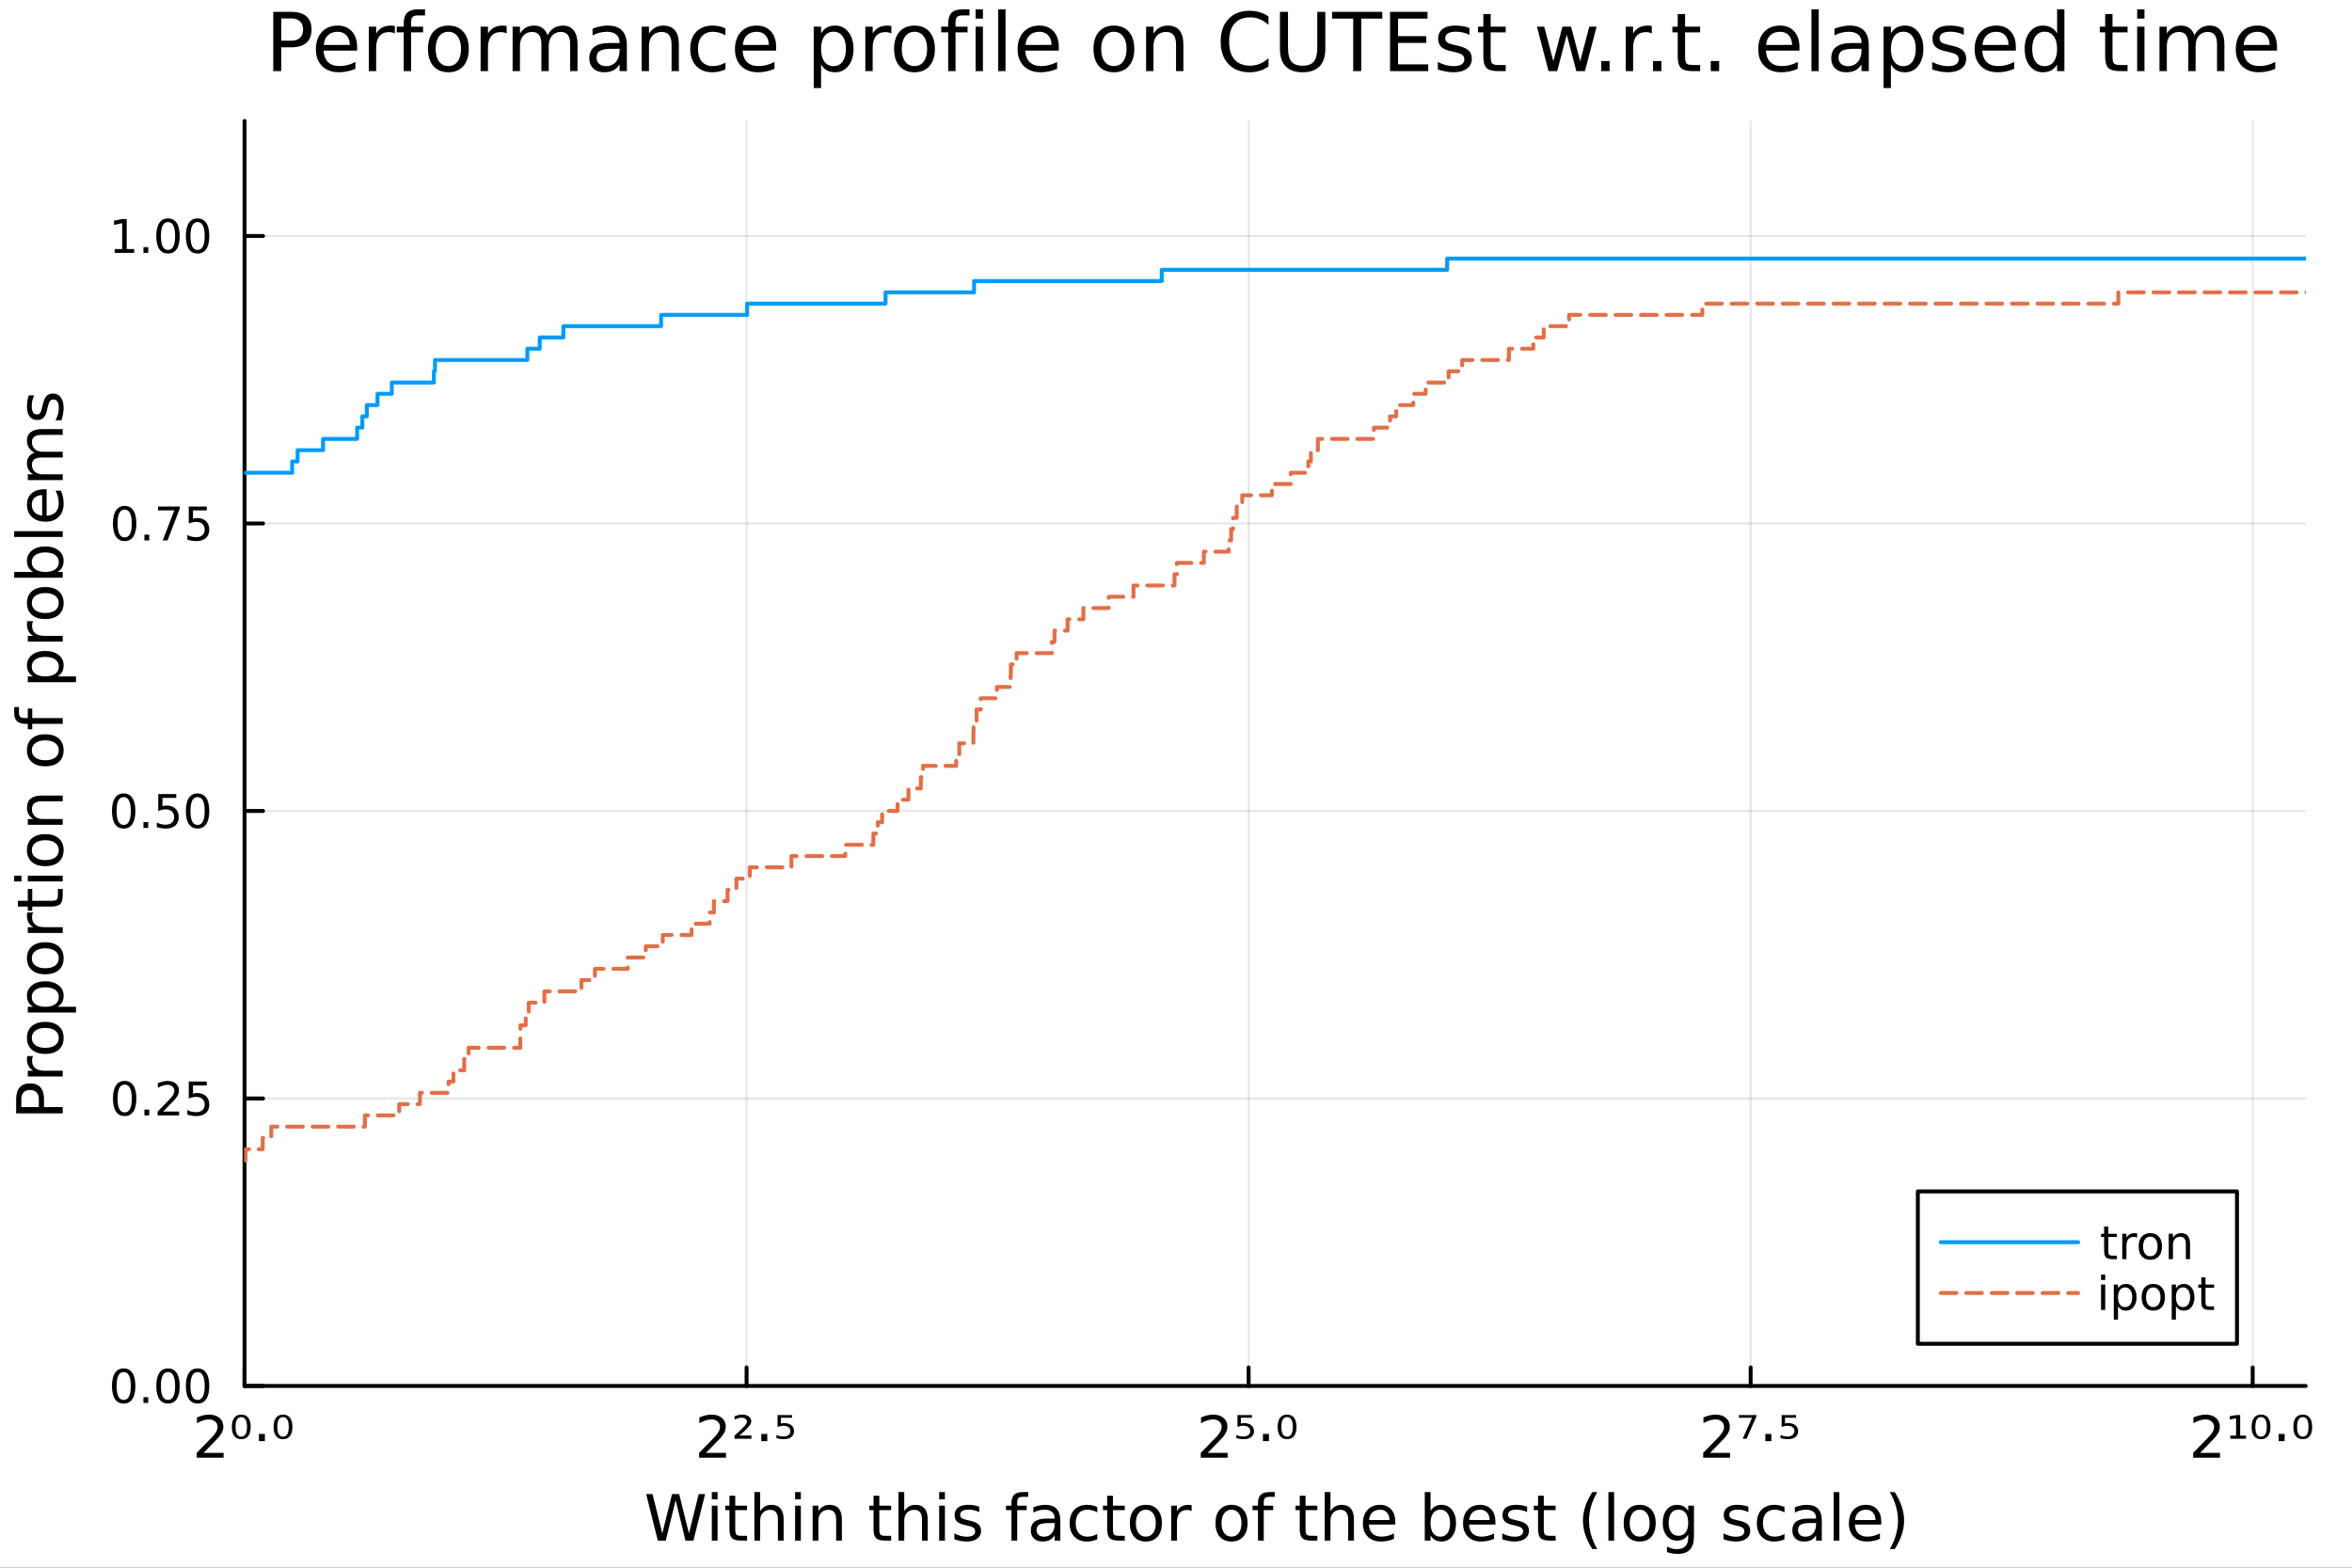 <?xml version="1.0" encoding="utf-8"?>
<svg xmlns="http://www.w3.org/2000/svg" xmlns:xlink="http://www.w3.org/1999/xlink" width="600" height="400" viewBox="0 0 2400 1600">
<rect x="0" y="0" width="2400" height="1600" fill="#333333" stroke="none"/>
<defs>
  <clipPath id="clip990">
    <rect x="0" y="0" width="2400" height="1600"/>
  </clipPath>
</defs>
<path clip-path="url(#clip990)" d="M0 1600 L2400 1600 L2400 0 L0 0  Z" fill="#ffffff" fill-rule="evenodd" fill-opacity="1"/>
<defs>
  <clipPath id="clip991">
    <rect x="480" y="0" width="1681" height="1600"/>
  </clipPath>
</defs>
<path clip-path="url(#clip990)" d="M249.542 1414.54 L2352.76 1414.54 L2352.76 123.472 L249.542 123.472  Z" fill="#ffffff" fill-rule="evenodd" fill-opacity="1"/>
<defs>
  <clipPath id="clip992">
    <rect x="249" y="123" width="2104" height="1292"/>
  </clipPath>
</defs>
<polyline clip-path="url(#clip992)" style="stroke:#000000; stroke-linecap:round; stroke-linejoin:round; stroke-width:2; stroke-opacity:0.1; fill:none" points="249.542,1414.54 249.542,123.472 "/>
<polyline clip-path="url(#clip992)" style="stroke:#000000; stroke-linecap:round; stroke-linejoin:round; stroke-width:2; stroke-opacity:0.1; fill:none" points="761.819,1414.54 761.819,123.472 "/>
<polyline clip-path="url(#clip992)" style="stroke:#000000; stroke-linecap:round; stroke-linejoin:round; stroke-width:2; stroke-opacity:0.1; fill:none" points="1274.1,1414.54 1274.1,123.472 "/>
<polyline clip-path="url(#clip992)" style="stroke:#000000; stroke-linecap:round; stroke-linejoin:round; stroke-width:2; stroke-opacity:0.1; fill:none" points="1786.37,1414.54 1786.37,123.472 "/>
<polyline clip-path="url(#clip992)" style="stroke:#000000; stroke-linecap:round; stroke-linejoin:round; stroke-width:2; stroke-opacity:0.1; fill:none" points="2298.65,1414.54 2298.65,123.472 "/>
<polyline clip-path="url(#clip992)" style="stroke:#000000; stroke-linecap:round; stroke-linejoin:round; stroke-width:2; stroke-opacity:0.1; fill:none" points="249.542,1414.54 2352.76,1414.54 "/>
<polyline clip-path="url(#clip992)" style="stroke:#000000; stroke-linecap:round; stroke-linejoin:round; stroke-width:2; stroke-opacity:0.1; fill:none" points="249.542,1121.12 2352.76,1121.12 "/>
<polyline clip-path="url(#clip992)" style="stroke:#000000; stroke-linecap:round; stroke-linejoin:round; stroke-width:2; stroke-opacity:0.1; fill:none" points="249.542,827.691 2352.76,827.691 "/>
<polyline clip-path="url(#clip992)" style="stroke:#000000; stroke-linecap:round; stroke-linejoin:round; stroke-width:2; stroke-opacity:0.1; fill:none" points="249.542,534.266 2352.76,534.266 "/>
<polyline clip-path="url(#clip992)" style="stroke:#000000; stroke-linecap:round; stroke-linejoin:round; stroke-width:2; stroke-opacity:0.1; fill:none" points="249.542,240.842 2352.76,240.842 "/>
<polyline clip-path="url(#clip990)" style="stroke:#000000; stroke-linecap:round; stroke-linejoin:round; stroke-width:4; stroke-opacity:1; fill:none" points="249.542,1414.54 2352.76,1414.54 "/>
<polyline clip-path="url(#clip990)" style="stroke:#000000; stroke-linecap:round; stroke-linejoin:round; stroke-width:4; stroke-opacity:1; fill:none" points="249.542,1414.54 249.542,1395.64 "/>
<polyline clip-path="url(#clip990)" style="stroke:#000000; stroke-linecap:round; stroke-linejoin:round; stroke-width:4; stroke-opacity:1; fill:none" points="761.819,1414.54 761.819,1395.64 "/>
<polyline clip-path="url(#clip990)" style="stroke:#000000; stroke-linecap:round; stroke-linejoin:round; stroke-width:4; stroke-opacity:1; fill:none" points="1274.1,1414.54 1274.1,1395.64 "/>
<polyline clip-path="url(#clip990)" style="stroke:#000000; stroke-linecap:round; stroke-linejoin:round; stroke-width:4; stroke-opacity:1; fill:none" points="1786.37,1414.54 1786.37,1395.64 "/>
<polyline clip-path="url(#clip990)" style="stroke:#000000; stroke-linecap:round; stroke-linejoin:round; stroke-width:4; stroke-opacity:1; fill:none" points="2298.65,1414.54 2298.65,1395.64 "/>
<path clip-path="url(#clip990)" d="M207.745 1482.82 L228.145 1482.82 L228.145 1487.74 L200.714 1487.74 L200.714 1482.82 Q204.042 1479.38 209.771 1473.59 Q215.529 1467.77 217.005 1466.1 Q219.811 1462.94 220.911 1460.77 Q222.039 1458.57 222.039 1456.46 Q222.039 1453.02 219.609 1450.85 Q217.207 1448.68 213.33 1448.68 Q210.581 1448.68 207.514 1449.63 Q204.476 1450.59 201.004 1452.53 L201.004 1446.62 Q204.534 1445.21 207.601 1444.48 Q210.668 1443.76 213.214 1443.76 Q219.927 1443.76 223.92 1447.12 Q227.913 1450.47 227.913 1456.08 Q227.913 1458.75 226.9 1461.15 Q225.917 1463.52 223.283 1466.76 Q222.56 1467.6 218.683 1471.62 Q214.806 1475.62 207.745 1482.82 Z" fill="#000000" fill-rule="nonzero" fill-opacity="1" /><path clip-path="url(#clip990)" d="M250.569 1448.82 Q249.122 1446.33 246.2 1446.33 Q243.278 1446.33 241.831 1448.82 Q240.355 1451.31 240.355 1456.29 Q240.355 1461.29 241.831 1463.78 Q243.278 1466.27 246.2 1466.27 Q249.122 1466.27 250.569 1463.78 Q252.045 1461.29 252.045 1456.29 Q252.045 1451.31 250.569 1448.82 M246.2 1443.76 Q250.859 1443.76 253.318 1446.97 Q255.778 1450.18 255.778 1456.29 Q255.778 1462.42 253.318 1465.63 Q250.859 1468.85 246.2 1468.85 Q241.513 1468.85 239.053 1465.63 Q236.594 1462.42 236.594 1456.29 Q236.594 1450.18 239.053 1446.97 Q241.513 1443.76 246.2 1443.76 Z" fill="#000000" fill-rule="nonzero" fill-opacity="1" /><path clip-path="url(#clip990)" d="M264.169 1463.49 L270.274 1463.49 L270.274 1470.84 L264.169 1470.84 L264.169 1463.49 Z" fill="#000000" fill-rule="nonzero" fill-opacity="1" /><path clip-path="url(#clip990)" d="M293.162 1448.82 Q291.715 1446.33 288.792 1446.33 Q285.87 1446.33 284.423 1448.82 Q282.948 1451.31 282.948 1456.29 Q282.948 1461.29 284.423 1463.78 Q285.87 1466.27 288.792 1466.27 Q291.715 1466.27 293.162 1463.78 Q294.637 1461.29 294.637 1456.29 Q294.637 1451.31 293.162 1448.82 M288.792 1443.76 Q293.451 1443.76 295.91 1446.97 Q298.37 1450.18 298.37 1456.29 Q298.37 1462.42 295.91 1465.63 Q293.451 1468.85 288.792 1468.85 Q284.105 1468.85 281.645 1465.63 Q279.186 1462.42 279.186 1456.29 Q279.186 1450.18 281.645 1446.97 Q284.105 1443.76 288.792 1443.76 Z" fill="#000000" fill-rule="nonzero" fill-opacity="1" /><path clip-path="url(#clip990)" d="M720.413 1482.82 L740.812 1482.82 L740.812 1487.74 L713.381 1487.74 L713.381 1482.82 Q716.709 1479.38 722.438 1473.59 Q728.196 1467.77 729.672 1466.1 Q732.479 1462.94 733.578 1460.77 Q734.707 1458.57 734.707 1456.46 Q734.707 1453.02 732.276 1450.85 Q729.874 1448.68 725.997 1448.68 Q723.248 1448.68 720.181 1449.63 Q717.143 1450.59 713.671 1452.53 L713.671 1446.62 Q717.201 1445.21 720.268 1444.48 Q723.335 1443.76 725.881 1443.76 Q732.594 1443.76 736.587 1447.12 Q740.58 1450.47 740.58 1456.08 Q740.58 1458.75 739.568 1461.15 Q738.584 1463.52 735.951 1466.76 Q735.227 1467.6 731.35 1471.62 Q727.473 1475.62 720.413 1482.82 Z" fill="#000000" fill-rule="nonzero" fill-opacity="1" /><path clip-path="url(#clip990)" d="M754.498 1465.11 L766.767 1465.11 L766.767 1468.41 L749.463 1468.41 L749.463 1465.23 Q750.447 1464.33 752.27 1462.71 Q762.224 1453.89 762.224 1451.17 Q762.224 1449.26 760.719 1448.1 Q759.215 1446.91 756.755 1446.91 Q755.25 1446.91 753.485 1447.43 Q751.72 1447.93 749.637 1448.94 L749.637 1445.38 Q751.865 1444.57 753.775 1444.16 Q755.713 1443.76 757.363 1443.76 Q761.558 1443.76 764.076 1445.67 Q766.593 1447.58 766.593 1450.7 Q766.593 1454.72 757.015 1462.94 Q755.395 1464.33 754.498 1465.11 Z" fill="#000000" fill-rule="nonzero" fill-opacity="1" /><path clip-path="url(#clip990)" d="M776.836 1463.49 L782.941 1463.49 L782.941 1470.84 L776.836 1470.84 L776.836 1463.49 Z" fill="#000000" fill-rule="nonzero" fill-opacity="1" /><path clip-path="url(#clip990)" d="M793.445 1444.25 L808.202 1444.25 L808.202 1447 L796.888 1447 L796.888 1452.9 Q797.698 1452.64 798.537 1452.53 Q799.347 1452.41 800.158 1452.41 Q804.816 1452.41 807.536 1454.64 Q810.256 1456.84 810.256 1460.63 Q810.256 1464.53 807.449 1466.7 Q804.671 1468.85 799.579 1468.85 Q797.843 1468.85 796.02 1468.58 Q794.197 1468.32 792.287 1467.8 L792.287 1464.53 Q793.937 1465.32 795.731 1465.72 Q797.524 1466.1 799.521 1466.1 Q802.733 1466.1 804.614 1464.62 Q806.494 1463.15 806.494 1460.63 Q806.494 1458.11 804.614 1456.63 Q802.733 1455.16 799.521 1455.16 Q798.016 1455.16 796.512 1455.45 Q795.007 1455.74 793.445 1456.35 L793.445 1444.25 Z" fill="#000000" fill-rule="nonzero" fill-opacity="1" /><path clip-path="url(#clip990)" d="M1232.3 1482.82 L1252.7 1482.82 L1252.7 1487.74 L1225.27 1487.74 L1225.27 1482.82 Q1228.59 1479.38 1234.32 1473.59 Q1240.08 1467.77 1241.56 1466.1 Q1244.36 1462.94 1245.46 1460.77 Q1246.59 1458.57 1246.59 1456.46 Q1246.59 1453.02 1244.16 1450.85 Q1241.76 1448.68 1237.88 1448.68 Q1235.13 1448.68 1232.07 1449.63 Q1229.03 1450.59 1225.56 1452.53 L1225.56 1446.62 Q1229.09 1445.21 1232.15 1444.48 Q1235.22 1443.76 1237.77 1443.76 Q1244.48 1443.76 1248.47 1447.12 Q1252.47 1450.47 1252.47 1456.08 Q1252.47 1458.75 1251.45 1461.15 Q1250.47 1463.52 1247.84 1466.76 Q1247.11 1467.6 1243.24 1471.62 Q1239.36 1475.62 1232.3 1482.82 Z" fill="#000000" fill-rule="nonzero" fill-opacity="1" /><path clip-path="url(#clip990)" d="M1262.74 1444.25 L1277.5 1444.25 L1277.5 1447 L1266.18 1447 L1266.18 1452.9 Q1266.99 1452.64 1267.83 1452.53 Q1268.64 1452.41 1269.45 1452.41 Q1274.11 1452.41 1276.83 1454.64 Q1279.55 1456.84 1279.55 1460.63 Q1279.55 1464.53 1276.74 1466.7 Q1273.97 1468.85 1268.87 1468.85 Q1267.14 1468.85 1265.31 1468.58 Q1263.49 1468.32 1261.58 1467.8 L1261.58 1464.53 Q1263.23 1465.32 1265.02 1465.72 Q1266.82 1466.1 1268.81 1466.1 Q1272.03 1466.1 1273.91 1464.62 Q1275.79 1463.15 1275.79 1460.63 Q1275.79 1458.11 1273.91 1456.63 Q1272.03 1455.16 1268.81 1455.16 Q1267.31 1455.16 1265.81 1455.45 Q1264.3 1455.74 1262.74 1456.35 L1262.74 1444.25 Z" fill="#000000" fill-rule="nonzero" fill-opacity="1" /><path clip-path="url(#clip990)" d="M1288.72 1463.49 L1294.83 1463.49 L1294.83 1470.84 L1288.72 1470.84 L1288.72 1463.49 Z" fill="#000000" fill-rule="nonzero" fill-opacity="1" /><path clip-path="url(#clip990)" d="M1317.71 1448.82 Q1316.27 1446.33 1313.35 1446.33 Q1310.42 1446.33 1308.98 1448.82 Q1307.5 1451.31 1307.5 1456.29 Q1307.5 1461.29 1308.98 1463.78 Q1310.42 1466.27 1313.35 1466.27 Q1316.27 1466.27 1317.71 1463.78 Q1319.19 1461.29 1319.19 1456.29 Q1319.19 1451.31 1317.71 1448.82 M1313.35 1443.76 Q1318 1443.76 1320.46 1446.97 Q1322.92 1450.18 1322.92 1456.29 Q1322.92 1462.42 1320.46 1465.63 Q1318 1468.85 1313.35 1468.85 Q1308.66 1468.85 1306.2 1465.63 Q1303.74 1462.42 1303.74 1456.29 Q1303.74 1450.18 1306.2 1446.97 Q1308.66 1443.76 1313.35 1443.76 Z" fill="#000000" fill-rule="nonzero" fill-opacity="1" /><path clip-path="url(#clip990)" d="M1744.97 1482.82 L1765.37 1482.82 L1765.37 1487.74 L1737.93 1487.74 L1737.93 1482.82 Q1741.26 1479.38 1746.99 1473.59 Q1752.75 1467.77 1754.23 1466.1 Q1757.03 1462.94 1758.13 1460.77 Q1759.26 1458.57 1759.26 1456.46 Q1759.26 1453.02 1756.83 1450.85 Q1754.43 1448.68 1750.55 1448.68 Q1747.8 1448.68 1744.73 1449.63 Q1741.7 1450.59 1738.22 1452.53 L1738.22 1446.62 Q1741.75 1445.21 1744.82 1444.48 Q1747.89 1443.76 1750.43 1443.76 Q1757.15 1443.76 1761.14 1447.12 Q1765.13 1450.47 1765.13 1456.08 Q1765.13 1458.75 1764.12 1461.15 Q1763.14 1463.52 1760.5 1466.76 Q1759.78 1467.6 1755.9 1471.62 Q1752.03 1475.62 1744.97 1482.82 Z" fill="#000000" fill-rule="nonzero" fill-opacity="1" /><path clip-path="url(#clip990)" d="M1774.42 1444.25 L1792.27 1444.25 L1792.27 1445.64 L1782.21 1468.41 L1778.27 1468.41 L1787.76 1447 L1774.42 1447 L1774.42 1444.25 Z" fill="#000000" fill-rule="nonzero" fill-opacity="1" /><path clip-path="url(#clip990)" d="M1801.39 1463.49 L1807.49 1463.49 L1807.49 1470.84 L1801.39 1470.84 L1801.39 1463.49 Z" fill="#000000" fill-rule="nonzero" fill-opacity="1" /><path clip-path="url(#clip990)" d="M1818 1444.25 L1832.75 1444.25 L1832.75 1447 L1821.44 1447 L1821.44 1452.9 Q1822.25 1452.64 1823.09 1452.53 Q1823.9 1452.41 1824.71 1452.41 Q1829.37 1452.41 1832.09 1454.64 Q1834.81 1456.84 1834.81 1460.63 Q1834.81 1464.53 1832 1466.7 Q1829.22 1468.85 1824.13 1468.85 Q1822.4 1468.85 1820.57 1468.58 Q1818.75 1468.32 1816.84 1467.8 L1816.84 1464.53 Q1818.49 1465.32 1820.28 1465.72 Q1822.08 1466.1 1824.07 1466.1 Q1827.29 1466.1 1829.17 1464.62 Q1831.05 1463.15 1831.05 1460.63 Q1831.05 1458.11 1829.17 1456.63 Q1827.29 1455.16 1824.07 1455.16 Q1822.57 1455.16 1821.07 1455.45 Q1819.56 1455.74 1818 1456.35 L1818 1444.25 Z" fill="#000000" fill-rule="nonzero" fill-opacity="1" /><path clip-path="url(#clip990)" d="M2244.97 1482.82 L2265.37 1482.82 L2265.37 1487.74 L2237.94 1487.74 L2237.94 1482.82 Q2241.27 1479.38 2247 1473.59 Q2252.76 1467.77 2254.23 1466.1 Q2257.04 1462.94 2258.14 1460.77 Q2259.27 1458.57 2259.27 1456.46 Q2259.27 1453.02 2256.84 1450.85 Q2254.44 1448.68 2250.56 1448.68 Q2247.81 1448.68 2244.74 1449.63 Q2241.7 1450.59 2238.23 1452.53 L2238.23 1446.62 Q2241.76 1445.21 2244.83 1444.48 Q2247.9 1443.76 2250.44 1443.76 Q2257.16 1443.76 2261.15 1447.12 Q2265.14 1450.47 2265.14 1456.08 Q2265.14 1458.75 2264.13 1461.15 Q2263.15 1463.52 2260.51 1466.76 Q2259.79 1467.6 2255.91 1471.62 Q2252.03 1475.62 2244.97 1482.82 Z" fill="#000000" fill-rule="nonzero" fill-opacity="1" /><path clip-path="url(#clip990)" d="M2275.82 1465.23 L2281.72 1465.23 L2281.72 1447.55 L2275.27 1448.74 L2275.27 1445.38 L2281.92 1444.25 L2285.89 1444.25 L2285.89 1465.23 L2291.82 1465.23 L2291.82 1468.41 L2275.82 1468.41 L2275.82 1465.23 Z" fill="#000000" fill-rule="nonzero" fill-opacity="1" /><path clip-path="url(#clip990)" d="M2311.55 1448.82 Q2310.11 1446.33 2307.18 1446.33 Q2304.26 1446.33 2302.82 1448.82 Q2301.34 1451.31 2301.34 1456.29 Q2301.34 1461.29 2302.82 1463.78 Q2304.26 1466.27 2307.18 1466.27 Q2310.11 1466.27 2311.55 1463.78 Q2313.03 1461.29 2313.03 1456.29 Q2313.03 1451.31 2311.55 1448.82 M2307.18 1443.76 Q2311.84 1443.76 2314.3 1446.97 Q2316.76 1450.18 2316.76 1456.29 Q2316.76 1462.42 2314.3 1465.63 Q2311.84 1468.85 2307.18 1468.85 Q2302.5 1468.85 2300.04 1465.63 Q2297.58 1462.42 2297.58 1456.29 Q2297.58 1450.18 2300.04 1446.97 Q2302.5 1443.76 2307.18 1443.76 Z" fill="#000000" fill-rule="nonzero" fill-opacity="1" /><path clip-path="url(#clip990)" d="M2325.15 1463.49 L2331.26 1463.49 L2331.26 1470.84 L2325.15 1470.84 L2325.15 1463.49 Z" fill="#000000" fill-rule="nonzero" fill-opacity="1" /><path clip-path="url(#clip990)" d="M2354.15 1448.82 Q2352.7 1446.33 2349.78 1446.33 Q2346.85 1446.33 2345.41 1448.82 Q2343.93 1451.31 2343.93 1456.29 Q2343.93 1461.29 2345.41 1463.78 Q2346.85 1466.27 2349.78 1466.27 Q2352.7 1466.27 2354.15 1463.78 Q2355.62 1461.29 2355.62 1456.29 Q2355.62 1451.31 2354.15 1448.82 M2349.78 1443.76 Q2354.44 1443.76 2356.89 1446.97 Q2359.35 1450.18 2359.35 1456.29 Q2359.35 1462.42 2356.89 1465.63 Q2354.44 1468.85 2349.78 1468.85 Q2345.09 1468.85 2342.63 1465.63 Q2340.17 1462.42 2340.17 1456.29 Q2340.17 1450.18 2342.63 1446.97 Q2345.09 1443.76 2349.78 1443.76 Z" fill="#000000" fill-rule="nonzero" fill-opacity="1" /><path clip-path="url(#clip990)" d="M659.343 1524.84 L665.836 1524.84 L675.83 1565.01 L685.792 1524.84 L693.017 1524.84 L703.011 1565.01 L712.974 1524.84 L719.498 1524.84 L707.563 1572.36 L699.478 1572.36 L689.452 1531.11 L679.331 1572.36 L671.246 1572.36 L659.343 1524.84 Z" fill="#000000" fill-rule="nonzero" fill-opacity="1" /><path clip-path="url(#clip990)" d="M726.342 1536.72 L732.198 1536.72 L732.198 1572.36 L726.342 1572.36 L726.342 1536.72 M726.342 1522.84 L732.198 1522.84 L732.198 1530.25 L726.342 1530.25 L726.342 1522.84 Z" fill="#000000" fill-rule="nonzero" fill-opacity="1" /><path clip-path="url(#clip990)" d="M750.245 1526.59 L750.245 1536.72 L762.308 1536.72 L762.308 1541.27 L750.245 1541.27 L750.245 1560.62 Q750.245 1564.98 751.422 1566.22 Q752.632 1567.46 756.292 1567.46 L762.308 1567.46 L762.308 1572.36 L756.292 1572.36 Q749.513 1572.36 746.935 1569.85 Q744.357 1567.3 744.357 1560.62 L744.357 1541.27 L740.06 1541.27 L740.06 1536.72 L744.357 1536.72 L744.357 1526.59 L750.245 1526.59 Z" fill="#000000" fill-rule="nonzero" fill-opacity="1" /><path clip-path="url(#clip990)" d="M799.643 1550.85 L799.643 1572.36 L793.786 1572.36 L793.786 1551.04 Q793.786 1545.98 791.813 1543.46 Q789.839 1540.95 785.893 1540.95 Q781.15 1540.95 778.413 1543.97 Q775.676 1547 775.676 1552.22 L775.676 1572.36 L769.788 1572.36 L769.788 1522.84 L775.676 1522.84 L775.676 1542.25 Q777.776 1539.04 780.609 1537.45 Q783.474 1535.86 787.198 1535.86 Q793.341 1535.86 796.492 1539.68 Q799.643 1543.46 799.643 1550.85 Z" fill="#000000" fill-rule="nonzero" fill-opacity="1" /><path clip-path="url(#clip990)" d="M811.324 1536.72 L817.18 1536.72 L817.18 1572.36 L811.324 1572.36 L811.324 1536.72 M811.324 1522.84 L817.18 1522.84 L817.18 1530.25 L811.324 1530.25 L811.324 1522.84 Z" fill="#000000" fill-rule="nonzero" fill-opacity="1" /><path clip-path="url(#clip990)" d="M859.067 1550.85 L859.067 1572.36 L853.21 1572.36 L853.21 1551.04 Q853.21 1545.98 851.237 1543.46 Q849.263 1540.95 845.317 1540.95 Q840.574 1540.95 837.837 1543.97 Q835.1 1547 835.1 1552.22 L835.1 1572.36 L829.211 1572.36 L829.211 1536.72 L835.1 1536.72 L835.1 1542.25 Q837.2 1539.04 840.033 1537.45 Q842.898 1535.86 846.622 1535.86 Q852.765 1535.86 855.916 1539.68 Q859.067 1543.46 859.067 1550.85 Z" fill="#000000" fill-rule="nonzero" fill-opacity="1" /><path clip-path="url(#clip990)" d="M897.261 1526.59 L897.261 1536.72 L909.324 1536.72 L909.324 1541.27 L897.261 1541.27 L897.261 1560.62 Q897.261 1564.98 898.438 1566.22 Q899.648 1567.46 903.308 1567.46 L909.324 1567.46 L909.324 1572.36 L903.308 1572.36 Q896.529 1572.36 893.951 1569.85 Q891.373 1567.3 891.373 1560.62 L891.373 1541.27 L887.076 1541.27 L887.076 1536.72 L891.373 1536.72 L891.373 1526.59 L897.261 1526.59 Z" fill="#000000" fill-rule="nonzero" fill-opacity="1" /><path clip-path="url(#clip990)" d="M946.659 1550.85 L946.659 1572.36 L940.802 1572.36 L940.802 1551.04 Q940.802 1545.98 938.829 1543.46 Q936.855 1540.95 932.909 1540.95 Q928.166 1540.95 925.429 1543.97 Q922.692 1547 922.692 1552.22 L922.692 1572.36 L916.804 1572.36 L916.804 1522.84 L922.692 1522.84 L922.692 1542.25 Q924.792 1539.04 927.625 1537.45 Q930.49 1535.86 934.214 1535.86 Q940.357 1535.86 943.508 1539.68 Q946.659 1543.46 946.659 1550.85 Z" fill="#000000" fill-rule="nonzero" fill-opacity="1" /><path clip-path="url(#clip990)" d="M958.34 1536.72 L964.196 1536.72 L964.196 1572.36 L958.34 1572.36 L958.34 1536.72 M958.34 1522.84 L964.196 1522.84 L964.196 1530.25 L958.34 1530.25 L958.34 1522.84 Z" fill="#000000" fill-rule="nonzero" fill-opacity="1" /><path clip-path="url(#clip990)" d="M999.176 1537.77 L999.176 1543.3 Q996.693 1542.03 994.02 1541.39 Q991.346 1540.76 988.481 1540.76 Q984.121 1540.76 981.925 1542.09 Q979.76 1543.43 979.76 1546.11 Q979.76 1548.14 981.32 1549.32 Q982.88 1550.47 987.59 1551.52 L989.595 1551.96 Q995.834 1553.3 998.444 1555.75 Q1001.09 1558.17 1001.09 1562.53 Q1001.09 1567.49 997.139 1570.39 Q993.224 1573.29 986.349 1573.29 Q983.484 1573.29 980.365 1572.71 Q977.278 1572.17 973.84 1571.06 L973.84 1565.01 Q977.087 1566.7 980.238 1567.56 Q983.389 1568.39 986.476 1568.39 Q990.614 1568.39 992.842 1566.98 Q995.07 1565.55 995.07 1562.97 Q995.07 1560.59 993.447 1559.31 Q991.855 1558.04 986.413 1556.86 L984.375 1556.39 Q978.933 1555.24 976.514 1552.88 Q974.095 1550.5 974.095 1546.36 Q974.095 1541.33 977.66 1538.59 Q981.224 1535.86 987.781 1535.86 Q991.028 1535.86 993.892 1536.33 Q996.757 1536.81 999.176 1537.77 Z" fill="#000000" fill-rule="nonzero" fill-opacity="1" /><path clip-path="url(#clip990)" d="M1049.18 1522.84 L1049.18 1527.71 L1043.58 1527.71 Q1040.43 1527.71 1039.18 1528.98 Q1037.97 1530.25 1037.97 1533.56 L1037.97 1536.72 L1047.62 1536.72 L1047.62 1541.27 L1037.97 1541.27 L1037.97 1572.36 L1032.09 1572.36 L1032.09 1541.27 L1026.48 1541.27 L1026.48 1536.72 L1032.09 1536.72 L1032.09 1534.23 Q1032.09 1528.28 1034.86 1525.58 Q1037.62 1522.84 1043.64 1522.84 L1049.18 1522.84 Z" fill="#000000" fill-rule="nonzero" fill-opacity="1" /><path clip-path="url(#clip990)" d="M1070.28 1554.44 Q1063.18 1554.44 1060.45 1556.07 Q1057.71 1557.69 1057.71 1561.61 Q1057.71 1564.72 1059.75 1566.57 Q1061.81 1568.39 1065.35 1568.39 Q1070.22 1568.39 1073.15 1564.95 Q1076.11 1561.48 1076.11 1555.75 L1076.11 1554.44 L1070.28 1554.44 M1081.96 1552.03 L1081.96 1572.36 L1076.11 1572.36 L1076.11 1566.95 Q1074.1 1570.2 1071.11 1571.76 Q1068.12 1573.29 1063.79 1573.29 Q1058.31 1573.29 1055.07 1570.23 Q1051.85 1567.14 1051.85 1561.99 Q1051.85 1555.97 1055.86 1552.92 Q1059.9 1549.86 1067.89 1549.86 L1076.11 1549.86 L1076.11 1549.29 Q1076.11 1545.25 1073.43 1543.05 Q1070.79 1540.82 1065.98 1540.82 Q1062.93 1540.82 1060.03 1541.55 Q1057.14 1542.29 1054.46 1543.75 L1054.46 1538.34 Q1057.68 1537.1 1060.7 1536.49 Q1063.72 1535.86 1066.59 1535.86 Q1074.32 1535.86 1078.14 1539.87 Q1081.96 1543.88 1081.96 1552.03 Z" fill="#000000" fill-rule="nonzero" fill-opacity="1" /><path clip-path="url(#clip990)" d="M1119.68 1538.08 L1119.68 1543.56 Q1117.2 1542.19 1114.68 1541.52 Q1112.2 1540.82 1109.65 1540.82 Q1103.96 1540.82 1100.8 1544.45 Q1097.65 1548.05 1097.65 1554.57 Q1097.65 1561.1 1100.8 1564.72 Q1103.96 1568.32 1109.65 1568.32 Q1112.2 1568.32 1114.68 1567.65 Q1117.2 1566.95 1119.68 1565.58 L1119.68 1571 Q1117.23 1572.14 1114.59 1572.71 Q1111.98 1573.29 1109.02 1573.29 Q1100.96 1573.29 1096.22 1568.23 Q1091.48 1563.17 1091.48 1554.57 Q1091.48 1545.85 1096.25 1540.85 Q1101.06 1535.86 1109.4 1535.86 Q1112.1 1535.86 1114.68 1536.43 Q1117.26 1536.97 1119.68 1538.08 Z" fill="#000000" fill-rule="nonzero" fill-opacity="1" /><path clip-path="url(#clip990)" d="M1135.66 1526.59 L1135.66 1536.72 L1147.72 1536.72 L1147.72 1541.27 L1135.66 1541.27 L1135.66 1560.62 Q1135.66 1564.98 1136.83 1566.22 Q1138.04 1567.46 1141.7 1567.46 L1147.72 1567.46 L1147.72 1572.36 L1141.7 1572.36 Q1134.92 1572.36 1132.35 1569.85 Q1129.77 1567.3 1129.77 1560.62 L1129.77 1541.27 L1125.47 1541.27 L1125.47 1536.72 L1129.77 1536.72 L1129.77 1526.59 L1135.66 1526.59 Z" fill="#000000" fill-rule="nonzero" fill-opacity="1" /><path clip-path="url(#clip990)" d="M1169.24 1540.82 Q1164.52 1540.82 1161.79 1544.51 Q1159.05 1548.17 1159.05 1554.57 Q1159.05 1560.97 1161.76 1564.66 Q1164.49 1568.32 1169.24 1568.32 Q1173.91 1568.32 1176.65 1564.63 Q1179.39 1560.94 1179.39 1554.57 Q1179.39 1548.24 1176.65 1544.55 Q1173.91 1540.82 1169.24 1540.82 M1169.24 1535.86 Q1176.87 1535.86 1181.23 1540.82 Q1185.6 1545.79 1185.6 1554.57 Q1185.6 1563.32 1181.23 1568.32 Q1176.87 1573.29 1169.24 1573.29 Q1161.56 1573.29 1157.2 1568.32 Q1152.88 1563.32 1152.88 1554.57 Q1152.88 1545.79 1157.2 1540.82 Q1161.56 1535.86 1169.24 1535.86 Z" fill="#000000" fill-rule="nonzero" fill-opacity="1" /><path clip-path="url(#clip990)" d="M1215.96 1542.19 Q1214.97 1541.62 1213.8 1541.36 Q1212.65 1541.08 1211.25 1541.08 Q1206.28 1541.08 1203.61 1544.32 Q1200.97 1547.54 1200.97 1553.59 L1200.97 1572.36 L1195.08 1572.36 L1195.08 1536.72 L1200.97 1536.72 L1200.97 1542.25 Q1202.81 1539.01 1205.77 1537.45 Q1208.73 1535.86 1212.97 1535.86 Q1213.57 1535.86 1214.3 1535.95 Q1215.04 1536.02 1215.93 1536.17 L1215.96 1542.19 Z" fill="#000000" fill-rule="nonzero" fill-opacity="1" /><path clip-path="url(#clip990)" d="M1256.64 1540.82 Q1251.93 1540.82 1249.19 1544.51 Q1246.45 1548.17 1246.45 1554.57 Q1246.45 1560.97 1249.16 1564.66 Q1251.89 1568.32 1256.64 1568.32 Q1261.32 1568.32 1264.05 1564.63 Q1266.79 1560.94 1266.79 1554.57 Q1266.79 1548.24 1264.05 1544.55 Q1261.32 1540.82 1256.64 1540.82 M1256.64 1535.86 Q1264.28 1535.86 1268.64 1540.82 Q1273 1545.79 1273 1554.57 Q1273 1563.32 1268.64 1568.32 Q1264.28 1573.29 1256.64 1573.29 Q1248.97 1573.29 1244.61 1568.32 Q1240.28 1563.32 1240.28 1554.57 Q1240.28 1545.79 1244.61 1540.82 Q1248.97 1535.86 1256.64 1535.86 Z" fill="#000000" fill-rule="nonzero" fill-opacity="1" /><path clip-path="url(#clip990)" d="M1300.75 1522.84 L1300.75 1527.71 L1295.15 1527.71 Q1292 1527.71 1290.76 1528.98 Q1289.55 1530.25 1289.55 1533.56 L1289.55 1536.72 L1299.19 1536.72 L1299.19 1541.27 L1289.55 1541.27 L1289.55 1572.36 L1283.66 1572.36 L1283.66 1541.27 L1278.06 1541.27 L1278.06 1536.72 L1283.66 1536.72 L1283.66 1534.23 Q1283.66 1528.28 1286.43 1525.58 Q1289.2 1522.84 1295.21 1522.84 L1300.75 1522.84 Z" fill="#000000" fill-rule="nonzero" fill-opacity="1" /><path clip-path="url(#clip990)" d="M1332.17 1526.59 L1332.17 1536.72 L1344.23 1536.72 L1344.23 1541.27 L1332.17 1541.27 L1332.17 1560.62 Q1332.17 1564.98 1333.34 1566.22 Q1334.55 1567.46 1338.21 1567.46 L1344.23 1567.46 L1344.23 1572.36 L1338.21 1572.36 Q1331.43 1572.36 1328.86 1569.85 Q1326.28 1567.3 1326.28 1560.62 L1326.28 1541.27 L1321.98 1541.27 L1321.98 1536.72 L1326.28 1536.72 L1326.28 1526.59 L1332.17 1526.59 Z" fill="#000000" fill-rule="nonzero" fill-opacity="1" /><path clip-path="url(#clip990)" d="M1381.56 1550.85 L1381.56 1572.36 L1375.71 1572.36 L1375.71 1551.04 Q1375.71 1545.98 1373.73 1543.46 Q1371.76 1540.95 1367.81 1540.95 Q1363.07 1540.95 1360.33 1543.97 Q1357.6 1547 1357.6 1552.22 L1357.6 1572.36 L1351.71 1572.36 L1351.71 1522.84 L1357.6 1522.84 L1357.6 1542.25 Q1359.7 1539.04 1362.53 1537.45 Q1365.39 1535.86 1369.12 1535.86 Q1375.26 1535.86 1378.41 1539.68 Q1381.56 1543.46 1381.56 1550.85 Z" fill="#000000" fill-rule="nonzero" fill-opacity="1" /><path clip-path="url(#clip990)" d="M1423.74 1553.08 L1423.74 1555.94 L1396.81 1555.94 Q1397.19 1561.99 1400.44 1565.17 Q1403.72 1568.32 1409.54 1568.32 Q1412.91 1568.32 1416.07 1567.49 Q1419.25 1566.67 1422.37 1565.01 L1422.37 1570.55 Q1419.22 1571.89 1415.91 1572.59 Q1412.6 1573.29 1409.19 1573.29 Q1400.66 1573.29 1395.66 1568.32 Q1390.7 1563.36 1390.7 1554.89 Q1390.7 1546.14 1395.41 1541.01 Q1400.15 1535.86 1408.17 1535.86 Q1415.37 1535.86 1419.54 1540.5 Q1423.74 1545.12 1423.74 1553.08 M1417.88 1551.36 Q1417.82 1546.55 1415.17 1543.69 Q1412.56 1540.82 1408.24 1540.82 Q1403.33 1540.82 1400.37 1543.59 Q1397.45 1546.36 1397 1551.39 L1417.88 1551.36 Z" fill="#000000" fill-rule="nonzero" fill-opacity="1" /><path clip-path="url(#clip990)" d="M1479.66 1554.57 Q1479.66 1548.11 1476.99 1544.45 Q1474.34 1540.76 1469.7 1540.76 Q1465.05 1540.76 1462.38 1544.45 Q1459.73 1548.11 1459.73 1554.57 Q1459.73 1561.03 1462.38 1564.72 Q1465.05 1568.39 1469.7 1568.39 Q1474.34 1568.39 1476.99 1564.72 Q1479.66 1561.03 1479.66 1554.57 M1459.73 1542.13 Q1461.58 1538.94 1464.38 1537.42 Q1467.21 1535.86 1471.13 1535.86 Q1477.62 1535.86 1481.66 1541.01 Q1485.74 1546.17 1485.74 1554.57 Q1485.74 1562.97 1481.66 1568.13 Q1477.62 1573.29 1471.13 1573.29 Q1467.21 1573.29 1464.38 1571.76 Q1461.58 1570.2 1459.73 1567.02 L1459.73 1572.36 L1453.85 1572.36 L1453.85 1522.84 L1459.73 1522.84 L1459.73 1542.13 Z" fill="#000000" fill-rule="nonzero" fill-opacity="1" /><path clip-path="url(#clip990)" d="M1525.94 1553.08 L1525.94 1555.94 L1499.01 1555.94 Q1499.39 1561.99 1502.64 1565.17 Q1505.92 1568.32 1511.74 1568.32 Q1515.12 1568.32 1518.27 1567.49 Q1521.45 1566.67 1524.57 1565.01 L1524.57 1570.55 Q1521.42 1571.89 1518.11 1572.59 Q1514.8 1573.29 1511.39 1573.29 Q1502.86 1573.29 1497.87 1568.32 Q1492.9 1563.36 1492.9 1554.89 Q1492.9 1546.14 1497.61 1541.01 Q1502.35 1535.86 1510.37 1535.86 Q1517.57 1535.86 1521.74 1540.5 Q1525.94 1545.12 1525.94 1553.08 M1520.08 1551.36 Q1520.02 1546.55 1517.38 1543.69 Q1514.77 1540.82 1510.44 1540.82 Q1505.54 1540.82 1502.58 1543.59 Q1499.65 1546.36 1499.2 1551.39 L1520.08 1551.36 Z" fill="#000000" fill-rule="nonzero" fill-opacity="1" /><path clip-path="url(#clip990)" d="M1558.28 1537.77 L1558.28 1543.3 Q1555.79 1542.03 1553.12 1541.39 Q1550.45 1540.76 1547.58 1540.76 Q1543.22 1540.76 1541.02 1542.09 Q1538.86 1543.43 1538.86 1546.11 Q1538.86 1548.14 1540.42 1549.32 Q1541.98 1550.47 1546.69 1551.52 L1548.7 1551.96 Q1554.93 1553.3 1557.54 1555.75 Q1560.19 1558.17 1560.19 1562.53 Q1560.19 1567.49 1556.24 1570.39 Q1552.32 1573.29 1545.45 1573.29 Q1542.58 1573.29 1539.47 1572.71 Q1536.38 1572.17 1532.94 1571.06 L1532.94 1565.01 Q1536.19 1566.7 1539.34 1567.56 Q1542.49 1568.39 1545.58 1568.39 Q1549.71 1568.39 1551.94 1566.98 Q1554.17 1565.55 1554.17 1562.97 Q1554.17 1560.59 1552.55 1559.31 Q1550.96 1558.04 1545.51 1556.86 L1543.48 1556.39 Q1538.03 1555.24 1535.61 1552.88 Q1533.19 1550.5 1533.19 1546.36 Q1533.19 1541.33 1536.76 1538.59 Q1540.32 1535.86 1546.88 1535.86 Q1550.13 1535.86 1552.99 1536.33 Q1555.86 1536.81 1558.28 1537.77 Z" fill="#000000" fill-rule="nonzero" fill-opacity="1" /><path clip-path="url(#clip990)" d="M1575.3 1526.59 L1575.3 1536.72 L1587.37 1536.72 L1587.37 1541.27 L1575.3 1541.27 L1575.3 1560.62 Q1575.3 1564.98 1576.48 1566.22 Q1577.69 1567.46 1581.35 1567.46 L1587.37 1567.46 L1587.37 1572.36 L1581.35 1572.36 Q1574.57 1572.36 1571.99 1569.85 Q1569.42 1567.3 1569.42 1560.62 L1569.42 1541.27 L1565.12 1541.27 L1565.12 1536.72 L1569.42 1536.72 L1569.42 1526.59 L1575.3 1526.59 Z" fill="#000000" fill-rule="nonzero" fill-opacity="1" /><path clip-path="url(#clip990)" d="M1629.86 1522.9 Q1625.59 1530.22 1623.52 1537.38 Q1621.46 1544.55 1621.46 1551.9 Q1621.46 1559.25 1623.52 1566.48 Q1625.62 1573.67 1629.86 1580.96 L1624.77 1580.96 Q1619.99 1573.48 1617.6 1566.25 Q1615.25 1559.03 1615.25 1551.9 Q1615.25 1544.8 1617.6 1537.61 Q1619.96 1530.41 1624.77 1522.9 L1629.86 1522.9 Z" fill="#000000" fill-rule="nonzero" fill-opacity="1" /><path clip-path="url(#clip990)" d="M1641.22 1522.84 L1647.08 1522.84 L1647.08 1572.36 L1641.22 1572.36 L1641.22 1522.84 Z" fill="#000000" fill-rule="nonzero" fill-opacity="1" /><path clip-path="url(#clip990)" d="M1673.14 1540.82 Q1668.43 1540.82 1665.7 1544.51 Q1662.96 1548.17 1662.96 1554.57 Q1662.96 1560.97 1665.67 1564.66 Q1668.4 1568.32 1673.14 1568.32 Q1677.82 1568.32 1680.56 1564.63 Q1683.3 1560.94 1683.3 1554.57 Q1683.3 1548.24 1680.56 1544.55 Q1677.82 1540.82 1673.14 1540.82 M1673.14 1535.86 Q1680.78 1535.86 1685.14 1540.82 Q1689.5 1545.79 1689.5 1554.57 Q1689.5 1563.32 1685.14 1568.32 Q1680.78 1573.29 1673.14 1573.29 Q1665.47 1573.29 1661.11 1568.32 Q1656.79 1563.32 1656.79 1554.57 Q1656.79 1545.79 1661.11 1540.82 Q1665.47 1535.86 1673.14 1535.86 Z" fill="#000000" fill-rule="nonzero" fill-opacity="1" /><path clip-path="url(#clip990)" d="M1722.67 1554.13 Q1722.67 1547.76 1720.03 1544.26 Q1717.42 1540.76 1712.68 1540.76 Q1707.97 1540.76 1705.32 1544.26 Q1702.71 1547.76 1702.71 1554.13 Q1702.71 1560.46 1705.32 1563.96 Q1707.97 1567.46 1712.68 1567.46 Q1717.42 1567.46 1720.03 1563.96 Q1722.67 1560.46 1722.67 1554.13 M1728.53 1567.94 Q1728.53 1577.04 1724.48 1581.47 Q1720.44 1585.92 1712.1 1585.92 Q1709.02 1585.92 1706.28 1585.45 Q1703.54 1585 1700.96 1584.04 L1700.96 1578.35 Q1703.54 1579.75 1706.06 1580.42 Q1708.57 1581.08 1711.18 1581.08 Q1716.94 1581.08 1719.81 1578.06 Q1722.67 1575.07 1722.67 1568.99 L1722.67 1566.09 Q1720.86 1569.24 1718.02 1570.8 Q1715.19 1572.36 1711.24 1572.36 Q1704.69 1572.36 1700.68 1567.37 Q1696.67 1562.37 1696.67 1554.13 Q1696.67 1545.85 1700.68 1540.85 Q1704.69 1535.86 1711.24 1535.86 Q1715.19 1535.86 1718.02 1537.42 Q1720.86 1538.98 1722.67 1542.13 L1722.67 1536.72 L1728.53 1536.72 L1728.53 1567.94 Z" fill="#000000" fill-rule="nonzero" fill-opacity="1" /><path clip-path="url(#clip990)" d="M1784.04 1537.77 L1784.04 1543.3 Q1781.55 1542.03 1778.88 1541.39 Q1776.21 1540.76 1773.34 1540.76 Q1768.98 1540.76 1766.78 1542.09 Q1764.62 1543.43 1764.62 1546.11 Q1764.62 1548.14 1766.18 1549.32 Q1767.74 1550.47 1772.45 1551.52 L1774.46 1551.96 Q1780.69 1553.3 1783.3 1555.75 Q1785.95 1558.17 1785.95 1562.53 Q1785.95 1567.49 1782 1570.39 Q1778.08 1573.29 1771.21 1573.29 Q1768.34 1573.29 1765.22 1572.71 Q1762.14 1572.17 1758.7 1571.06 L1758.7 1565.01 Q1761.95 1566.7 1765.1 1567.56 Q1768.25 1568.39 1771.34 1568.39 Q1775.47 1568.39 1777.7 1566.98 Q1779.93 1565.55 1779.93 1562.97 Q1779.93 1560.59 1778.31 1559.31 Q1776.71 1558.04 1771.27 1556.86 L1769.24 1556.39 Q1763.79 1555.24 1761.37 1552.88 Q1758.95 1550.5 1758.95 1546.36 Q1758.95 1541.33 1762.52 1538.59 Q1766.08 1535.86 1772.64 1535.86 Q1775.89 1535.86 1778.75 1536.33 Q1781.62 1536.81 1784.04 1537.77 Z" fill="#000000" fill-rule="nonzero" fill-opacity="1" /><path clip-path="url(#clip990)" d="M1820.92 1538.08 L1820.92 1543.56 Q1818.44 1542.19 1815.93 1541.52 Q1813.45 1540.82 1810.9 1540.82 Q1805.2 1540.82 1802.05 1544.45 Q1798.9 1548.05 1798.9 1554.57 Q1798.9 1561.1 1802.05 1564.72 Q1805.2 1568.32 1810.9 1568.32 Q1813.45 1568.32 1815.93 1567.65 Q1818.44 1566.95 1820.92 1565.58 L1820.92 1571 Q1818.47 1572.14 1815.83 1572.71 Q1813.22 1573.29 1810.26 1573.29 Q1802.21 1573.29 1797.47 1568.23 Q1792.72 1563.17 1792.72 1554.57 Q1792.72 1545.85 1797.5 1540.85 Q1802.31 1535.86 1810.64 1535.86 Q1813.35 1535.86 1815.93 1536.43 Q1818.51 1536.97 1820.92 1538.08 Z" fill="#000000" fill-rule="nonzero" fill-opacity="1" /><path clip-path="url(#clip990)" d="M1847.31 1554.44 Q1840.21 1554.44 1837.48 1556.07 Q1834.74 1557.69 1834.74 1561.61 Q1834.74 1564.72 1836.78 1566.57 Q1838.84 1568.39 1842.38 1568.39 Q1847.25 1568.39 1850.18 1564.95 Q1853.14 1561.48 1853.14 1555.75 L1853.14 1554.44 L1847.31 1554.44 M1858.99 1552.03 L1858.99 1572.36 L1853.14 1572.36 L1853.14 1566.95 Q1851.13 1570.2 1848.14 1571.76 Q1845.15 1573.29 1840.82 1573.29 Q1835.34 1573.29 1832.1 1570.23 Q1828.88 1567.14 1828.88 1561.99 Q1828.88 1555.97 1832.89 1552.92 Q1836.93 1549.86 1844.92 1549.86 L1853.14 1549.86 L1853.14 1549.29 Q1853.14 1545.25 1850.46 1543.05 Q1847.82 1540.82 1843.01 1540.82 Q1839.96 1540.82 1837.06 1541.55 Q1834.17 1542.29 1831.49 1543.75 L1831.49 1538.34 Q1834.71 1537.1 1837.73 1536.49 Q1840.75 1535.86 1843.62 1535.86 Q1851.35 1535.86 1855.17 1539.87 Q1858.99 1543.88 1858.99 1552.03 Z" fill="#000000" fill-rule="nonzero" fill-opacity="1" /><path clip-path="url(#clip990)" d="M1871.05 1522.84 L1876.91 1522.84 L1876.91 1572.36 L1871.05 1572.36 L1871.05 1522.84 Z" fill="#000000" fill-rule="nonzero" fill-opacity="1" /><path clip-path="url(#clip990)" d="M1919.66 1553.08 L1919.66 1555.94 L1892.73 1555.94 Q1893.11 1561.99 1896.36 1565.17 Q1899.64 1568.32 1905.46 1568.32 Q1908.84 1568.32 1911.99 1567.49 Q1915.17 1566.67 1918.29 1565.01 L1918.29 1570.55 Q1915.14 1571.89 1911.83 1572.59 Q1908.52 1573.29 1905.11 1573.29 Q1896.58 1573.29 1891.58 1568.32 Q1886.62 1563.36 1886.62 1554.89 Q1886.62 1546.14 1891.33 1541.01 Q1896.07 1535.86 1904.09 1535.86 Q1911.29 1535.86 1915.46 1540.5 Q1919.66 1545.12 1919.66 1553.08 M1913.8 1551.36 Q1913.74 1546.55 1911.1 1543.69 Q1908.49 1540.82 1904.16 1540.82 Q1899.25 1540.82 1896.29 1543.59 Q1893.37 1546.36 1892.92 1551.39 L1913.8 1551.36 Z" fill="#000000" fill-rule="nonzero" fill-opacity="1" /><path clip-path="url(#clip990)" d="M1928.35 1522.9 L1933.44 1522.9 Q1938.21 1530.41 1940.57 1537.61 Q1942.96 1544.8 1942.96 1551.9 Q1942.96 1559.03 1940.57 1566.25 Q1938.21 1573.48 1933.44 1580.96 L1928.35 1580.96 Q1932.58 1573.67 1934.65 1566.48 Q1936.75 1559.25 1936.75 1551.9 Q1936.75 1544.55 1934.65 1537.38 Q1932.58 1530.22 1928.35 1522.9 Z" fill="#000000" fill-rule="nonzero" fill-opacity="1" /><polyline clip-path="url(#clip990)" style="stroke:#000000; stroke-linecap:round; stroke-linejoin:round; stroke-width:4; stroke-opacity:1; fill:none" points="249.542,1414.54 249.542,123.472 "/>
<polyline clip-path="url(#clip990)" style="stroke:#000000; stroke-linecap:round; stroke-linejoin:round; stroke-width:4; stroke-opacity:1; fill:none" points="249.542,1414.54 268.44,1414.54 "/>
<polyline clip-path="url(#clip990)" style="stroke:#000000; stroke-linecap:round; stroke-linejoin:round; stroke-width:4; stroke-opacity:1; fill:none" points="249.542,1121.12 268.44,1121.12 "/>
<polyline clip-path="url(#clip990)" style="stroke:#000000; stroke-linecap:round; stroke-linejoin:round; stroke-width:4; stroke-opacity:1; fill:none" points="249.542,827.691 268.44,827.691 "/>
<polyline clip-path="url(#clip990)" style="stroke:#000000; stroke-linecap:round; stroke-linejoin:round; stroke-width:4; stroke-opacity:1; fill:none" points="249.542,534.266 268.44,534.266 "/>
<polyline clip-path="url(#clip990)" style="stroke:#000000; stroke-linecap:round; stroke-linejoin:round; stroke-width:4; stroke-opacity:1; fill:none" points="249.542,240.842 268.44,240.842 "/>
<path clip-path="url(#clip990)" d="M126.205 1400.34 Q122.593 1400.34 120.765 1403.9 Q118.959 1407.44 118.959 1414.57 Q118.959 1421.68 120.765 1425.25 Q122.593 1428.79 126.205 1428.79 Q129.839 1428.79 131.644 1425.25 Q133.473 1421.68 133.473 1414.57 Q133.473 1407.44 131.644 1403.9 Q129.839 1400.34 126.205 1400.34 M126.205 1396.63 Q132.015 1396.63 135.07 1401.24 Q138.149 1405.82 138.149 1414.57 Q138.149 1423.3 135.07 1427.91 Q132.015 1432.49 126.205 1432.49 Q120.394 1432.49 117.316 1427.91 Q114.26 1423.3 114.26 1414.57 Q114.26 1405.82 117.316 1401.24 Q120.394 1396.63 126.205 1396.63 Z" fill="#000000" fill-rule="nonzero" fill-opacity="1" /><path clip-path="url(#clip990)" d="M146.366 1425.94 L151.251 1425.94 L151.251 1431.82 L146.366 1431.82 L146.366 1425.94 Z" fill="#000000" fill-rule="nonzero" fill-opacity="1" /><path clip-path="url(#clip990)" d="M171.436 1400.34 Q167.825 1400.34 165.996 1403.9 Q164.19 1407.44 164.19 1414.57 Q164.19 1421.68 165.996 1425.25 Q167.825 1428.79 171.436 1428.79 Q175.07 1428.79 176.876 1425.25 Q178.704 1421.68 178.704 1414.57 Q178.704 1407.44 176.876 1403.9 Q175.07 1400.34 171.436 1400.34 M171.436 1396.63 Q177.246 1396.63 180.301 1401.24 Q183.38 1405.82 183.38 1414.57 Q183.38 1423.3 180.301 1427.91 Q177.246 1432.49 171.436 1432.49 Q165.626 1432.49 162.547 1427.91 Q159.491 1423.3 159.491 1414.57 Q159.491 1405.82 162.547 1401.24 Q165.626 1396.63 171.436 1396.63 Z" fill="#000000" fill-rule="nonzero" fill-opacity="1" /><path clip-path="url(#clip990)" d="M201.598 1400.34 Q197.987 1400.34 196.158 1403.9 Q194.352 1407.44 194.352 1414.57 Q194.352 1421.68 196.158 1425.25 Q197.987 1428.79 201.598 1428.79 Q205.232 1428.79 207.037 1425.25 Q208.866 1421.68 208.866 1414.57 Q208.866 1407.44 207.037 1403.9 Q205.232 1400.34 201.598 1400.34 M201.598 1396.63 Q207.408 1396.63 210.463 1401.24 Q213.542 1405.82 213.542 1414.57 Q213.542 1423.3 210.463 1427.91 Q207.408 1432.49 201.598 1432.49 Q195.787 1432.49 192.709 1427.91 Q189.653 1423.3 189.653 1414.57 Q189.653 1405.82 192.709 1401.24 Q195.787 1396.63 201.598 1396.63 Z" fill="#000000" fill-rule="nonzero" fill-opacity="1" /><path clip-path="url(#clip990)" d="M127.2 1106.91 Q123.589 1106.91 121.76 1110.48 Q119.955 1114.02 119.955 1121.15 Q119.955 1128.26 121.76 1131.82 Q123.589 1135.36 127.2 1135.36 Q130.834 1135.36 132.64 1131.82 Q134.468 1128.26 134.468 1121.15 Q134.468 1114.02 132.64 1110.48 Q130.834 1106.91 127.2 1106.91 M127.2 1103.21 Q133.01 1103.21 136.066 1107.82 Q139.144 1112.4 139.144 1121.15 Q139.144 1129.88 136.066 1134.48 Q133.01 1139.07 127.2 1139.07 Q121.39 1139.07 118.311 1134.48 Q115.256 1129.88 115.256 1121.15 Q115.256 1112.4 118.311 1107.82 Q121.39 1103.21 127.2 1103.21 Z" fill="#000000" fill-rule="nonzero" fill-opacity="1" /><path clip-path="url(#clip990)" d="M147.362 1132.52 L152.246 1132.52 L152.246 1138.4 L147.362 1138.4 L147.362 1132.52 Z" fill="#000000" fill-rule="nonzero" fill-opacity="1" /><path clip-path="url(#clip990)" d="M166.459 1134.46 L182.778 1134.46 L182.778 1138.4 L160.834 1138.4 L160.834 1134.46 Q163.496 1131.71 168.079 1127.08 Q172.686 1122.42 173.866 1121.08 Q176.112 1118.56 176.991 1116.82 Q177.894 1115.06 177.894 1113.37 Q177.894 1110.62 175.95 1108.88 Q174.028 1107.15 170.927 1107.15 Q168.727 1107.15 166.274 1107.91 Q163.843 1108.67 161.065 1110.22 L161.065 1105.5 Q163.89 1104.37 166.343 1103.79 Q168.797 1103.21 170.834 1103.21 Q176.204 1103.21 179.399 1105.9 Q182.593 1108.58 182.593 1113.07 Q182.593 1115.2 181.783 1117.12 Q180.996 1119.02 178.889 1121.61 Q178.311 1122.28 175.209 1125.5 Q172.107 1128.7 166.459 1134.46 Z" fill="#000000" fill-rule="nonzero" fill-opacity="1" /><path clip-path="url(#clip990)" d="M192.639 1103.84 L210.996 1103.84 L210.996 1107.77 L196.922 1107.77 L196.922 1116.24 Q197.94 1115.9 198.959 1115.73 Q199.977 1115.55 200.996 1115.55 Q206.783 1115.55 210.162 1118.72 Q213.542 1121.89 213.542 1127.31 Q213.542 1132.89 210.07 1135.99 Q206.598 1139.07 200.278 1139.07 Q198.102 1139.07 195.834 1138.7 Q193.588 1138.33 191.181 1137.59 L191.181 1132.89 Q193.264 1134.02 195.487 1134.58 Q197.709 1135.13 200.186 1135.13 Q204.19 1135.13 206.528 1133.03 Q208.866 1130.92 208.866 1127.31 Q208.866 1123.7 206.528 1121.59 Q204.19 1119.48 200.186 1119.48 Q198.311 1119.48 196.436 1119.9 Q194.584 1120.32 192.639 1121.2 L192.639 1103.84 Z" fill="#000000" fill-rule="nonzero" fill-opacity="1" /><path clip-path="url(#clip990)" d="M126.205 813.49 Q122.593 813.49 120.765 817.054 Q118.959 820.596 118.959 827.726 Q118.959 834.832 120.765 838.397 Q122.593 841.938 126.205 841.938 Q129.839 841.938 131.644 838.397 Q133.473 834.832 133.473 827.726 Q133.473 820.596 131.644 817.054 Q129.839 813.49 126.205 813.49 M126.205 809.786 Q132.015 809.786 135.07 814.392 Q138.149 818.976 138.149 827.726 Q138.149 836.452 135.07 841.059 Q132.015 845.642 126.205 845.642 Q120.394 845.642 117.316 841.059 Q114.26 836.452 114.26 827.726 Q114.26 818.976 117.316 814.392 Q120.394 809.786 126.205 809.786 Z" fill="#000000" fill-rule="nonzero" fill-opacity="1" /><path clip-path="url(#clip990)" d="M146.366 839.091 L151.251 839.091 L151.251 844.971 L146.366 844.971 L146.366 839.091 Z" fill="#000000" fill-rule="nonzero" fill-opacity="1" /><path clip-path="url(#clip990)" d="M161.482 810.411 L179.839 810.411 L179.839 814.346 L165.765 814.346 L165.765 822.818 Q166.783 822.471 167.802 822.309 Q168.82 822.124 169.839 822.124 Q175.626 822.124 179.005 825.295 Q182.385 828.466 182.385 833.883 Q182.385 839.462 178.913 842.563 Q175.44 845.642 169.121 845.642 Q166.945 845.642 164.677 845.272 Q162.431 844.901 160.024 844.161 L160.024 839.462 Q162.107 840.596 164.329 841.151 Q166.552 841.707 169.028 841.707 Q173.033 841.707 175.371 839.601 Q177.709 837.494 177.709 833.883 Q177.709 830.272 175.371 828.165 Q173.033 826.059 169.028 826.059 Q167.153 826.059 165.278 826.476 Q163.427 826.892 161.482 827.772 L161.482 810.411 Z" fill="#000000" fill-rule="nonzero" fill-opacity="1" /><path clip-path="url(#clip990)" d="M201.598 813.49 Q197.987 813.49 196.158 817.054 Q194.352 820.596 194.352 827.726 Q194.352 834.832 196.158 838.397 Q197.987 841.938 201.598 841.938 Q205.232 841.938 207.037 838.397 Q208.866 834.832 208.866 827.726 Q208.866 820.596 207.037 817.054 Q205.232 813.49 201.598 813.49 M201.598 809.786 Q207.408 809.786 210.463 814.392 Q213.542 818.976 213.542 827.726 Q213.542 836.452 210.463 841.059 Q207.408 845.642 201.598 845.642 Q195.787 845.642 192.709 841.059 Q189.653 836.452 189.653 827.726 Q189.653 818.976 192.709 814.392 Q195.787 809.786 201.598 809.786 Z" fill="#000000" fill-rule="nonzero" fill-opacity="1" /><path clip-path="url(#clip990)" d="M127.2 520.065 Q123.589 520.065 121.76 523.63 Q119.955 527.172 119.955 534.301 Q119.955 541.408 121.76 544.972 Q123.589 548.514 127.2 548.514 Q130.834 548.514 132.64 544.972 Q134.468 541.408 134.468 534.301 Q134.468 527.172 132.64 523.63 Q130.834 520.065 127.2 520.065 M127.2 516.361 Q133.01 516.361 136.066 520.968 Q139.144 525.551 139.144 534.301 Q139.144 543.028 136.066 547.634 Q133.01 552.218 127.2 552.218 Q121.39 552.218 118.311 547.634 Q115.256 543.028 115.256 534.301 Q115.256 525.551 118.311 520.968 Q121.39 516.361 127.2 516.361 Z" fill="#000000" fill-rule="nonzero" fill-opacity="1" /><path clip-path="url(#clip990)" d="M147.362 545.667 L152.246 545.667 L152.246 551.546 L147.362 551.546 L147.362 545.667 Z" fill="#000000" fill-rule="nonzero" fill-opacity="1" /><path clip-path="url(#clip990)" d="M161.251 516.986 L183.473 516.986 L183.473 518.977 L170.927 551.546 L166.042 551.546 L177.848 520.922 L161.251 520.922 L161.251 516.986 Z" fill="#000000" fill-rule="nonzero" fill-opacity="1" /><path clip-path="url(#clip990)" d="M192.639 516.986 L210.996 516.986 L210.996 520.922 L196.922 520.922 L196.922 529.394 Q197.94 529.047 198.959 528.884 Q199.977 528.699 200.996 528.699 Q206.783 528.699 210.162 531.871 Q213.542 535.042 213.542 540.458 Q213.542 546.037 210.07 549.139 Q206.598 552.218 200.278 552.218 Q198.102 552.218 195.834 551.847 Q193.588 551.477 191.181 550.736 L191.181 546.037 Q193.264 547.171 195.487 547.727 Q197.709 548.283 200.186 548.283 Q204.19 548.283 206.528 546.176 Q208.866 544.07 208.866 540.458 Q208.866 536.847 206.528 534.741 Q204.19 532.634 200.186 532.634 Q198.311 532.634 196.436 533.051 Q194.584 533.468 192.639 534.347 L192.639 516.986 Z" fill="#000000" fill-rule="nonzero" fill-opacity="1" /><path clip-path="url(#clip990)" d="M117.015 254.187 L124.654 254.187 L124.654 227.821 L116.343 229.488 L116.343 225.229 L124.607 223.562 L129.283 223.562 L129.283 254.187 L136.922 254.187 L136.922 258.122 L117.015 258.122 L117.015 254.187 Z" fill="#000000" fill-rule="nonzero" fill-opacity="1" /><path clip-path="url(#clip990)" d="M146.366 252.242 L151.251 252.242 L151.251 258.122 L146.366 258.122 L146.366 252.242 Z" fill="#000000" fill-rule="nonzero" fill-opacity="1" /><path clip-path="url(#clip990)" d="M171.436 226.641 Q167.825 226.641 165.996 230.205 Q164.19 233.747 164.19 240.877 Q164.19 247.983 165.996 251.548 Q167.825 255.09 171.436 255.09 Q175.07 255.09 176.876 251.548 Q178.704 247.983 178.704 240.877 Q178.704 233.747 176.876 230.205 Q175.07 226.641 171.436 226.641 M171.436 222.937 Q177.246 222.937 180.301 227.543 Q183.38 232.127 183.38 240.877 Q183.38 249.603 180.301 254.21 Q177.246 258.793 171.436 258.793 Q165.626 258.793 162.547 254.21 Q159.491 249.603 159.491 240.877 Q159.491 232.127 162.547 227.543 Q165.626 222.937 171.436 222.937 Z" fill="#000000" fill-rule="nonzero" fill-opacity="1" /><path clip-path="url(#clip990)" d="M201.598 226.641 Q197.987 226.641 196.158 230.205 Q194.352 233.747 194.352 240.877 Q194.352 247.983 196.158 251.548 Q197.987 255.09 201.598 255.09 Q205.232 255.09 207.037 251.548 Q208.866 247.983 208.866 240.877 Q208.866 233.747 207.037 230.205 Q205.232 226.641 201.598 226.641 M201.598 222.937 Q207.408 222.937 210.463 227.543 Q213.542 232.127 213.542 240.877 Q213.542 249.603 210.463 254.21 Q207.408 258.793 201.598 258.793 Q195.787 258.793 192.709 254.21 Q189.653 249.603 189.653 240.877 Q189.653 232.127 192.709 227.543 Q195.787 222.937 201.598 222.937 Z" fill="#000000" fill-rule="nonzero" fill-opacity="1" /><path clip-path="url(#clip990)" d="M21.768 1129.93 L39.623 1129.93 L39.623 1121.84 Q39.623 1117.35 37.3 1114.9 Q34.977 1112.45 30.68 1112.45 Q26.415 1112.45 24.091 1114.9 Q21.768 1117.35 21.768 1121.84 L21.768 1129.93 M16.484 1136.35 L16.484 1121.84 Q16.484 1113.85 20.113 1109.78 Q23.709 1105.67 30.68 1105.67 Q37.714 1105.67 41.31 1109.78 Q44.907 1113.85 44.907 1121.84 L44.907 1129.93 L64.004 1129.93 L64.004 1136.35 L16.484 1136.35 Z" fill="#000000" fill-rule="nonzero" fill-opacity="1" /><path clip-path="url(#clip990)" d="M33.831 1077.79 Q33.258 1078.78 33.003 1079.95 Q32.717 1081.1 32.717 1082.5 Q32.717 1087.47 35.963 1090.14 Q39.178 1092.78 45.225 1092.78 L64.004 1092.78 L64.004 1098.67 L28.356 1098.67 L28.356 1092.78 L33.894 1092.78 Q30.648 1090.94 29.088 1087.98 Q27.497 1085.02 27.497 1080.78 Q27.497 1080.18 27.592 1079.45 Q27.656 1078.71 27.815 1077.82 L33.831 1077.79 Z" fill="#000000" fill-rule="nonzero" fill-opacity="1" /><path clip-path="url(#clip990)" d="M32.462 1059.27 Q32.462 1063.98 36.154 1066.71 Q39.815 1069.45 46.212 1069.45 Q52.609 1069.45 56.302 1066.75 Q59.962 1064.01 59.962 1059.27 Q59.962 1054.59 56.27 1051.85 Q52.578 1049.11 46.212 1049.11 Q39.878 1049.11 36.186 1051.85 Q32.462 1054.59 32.462 1059.27 M27.497 1059.27 Q27.497 1051.63 32.462 1047.27 Q37.427 1042.91 46.212 1042.91 Q54.965 1042.91 59.962 1047.27 Q64.927 1051.63 64.927 1059.27 Q64.927 1066.94 59.962 1071.3 Q54.965 1075.63 46.212 1075.63 Q37.427 1075.63 32.462 1071.3 Q27.497 1066.94 27.497 1059.27 Z" fill="#000000" fill-rule="nonzero" fill-opacity="1" /><path clip-path="url(#clip990)" d="M58.657 1027.53 L77.563 1027.53 L77.563 1033.42 L28.356 1033.42 L28.356 1027.53 L33.767 1027.53 Q30.584 1025.69 29.056 1022.89 Q27.497 1020.05 27.497 1016.14 Q27.497 1009.65 32.653 1005.6 Q37.809 1001.53 46.212 1001.53 Q54.615 1001.53 59.771 1005.6 Q64.927 1009.65 64.927 1016.14 Q64.927 1020.05 63.399 1022.89 Q61.84 1025.69 58.657 1027.53 M46.212 1007.61 Q39.751 1007.61 36.09 1010.28 Q32.398 1012.92 32.398 1017.57 Q32.398 1022.22 36.09 1024.89 Q39.751 1027.53 46.212 1027.53 Q52.673 1027.53 56.365 1024.89 Q60.026 1022.22 60.026 1017.57 Q60.026 1012.92 56.365 1010.28 Q52.673 1007.61 46.212 1007.61 Z" fill="#000000" fill-rule="nonzero" fill-opacity="1" /><path clip-path="url(#clip990)" d="M32.462 978.008 Q32.462 982.719 36.154 985.456 Q39.815 988.193 46.212 988.193 Q52.609 988.193 56.302 985.488 Q59.962 982.75 59.962 978.008 Q59.962 973.329 56.27 970.592 Q52.578 967.855 46.212 967.855 Q39.878 967.855 36.186 970.592 Q32.462 973.329 32.462 978.008 M27.497 978.008 Q27.497 970.369 32.462 966.009 Q37.427 961.648 46.212 961.648 Q54.965 961.648 59.962 966.009 Q64.927 970.369 64.927 978.008 Q64.927 985.679 59.962 990.039 Q54.965 994.368 46.212 994.368 Q37.427 994.368 32.462 990.039 Q27.497 985.679 27.497 978.008 Z" fill="#000000" fill-rule="nonzero" fill-opacity="1" /><path clip-path="url(#clip990)" d="M33.831 931.284 Q33.258 932.27 33.003 933.448 Q32.717 934.594 32.717 935.994 Q32.717 940.96 35.963 943.633 Q39.178 946.275 45.225 946.275 L64.004 946.275 L64.004 952.163 L28.356 952.163 L28.356 946.275 L33.894 946.275 Q30.648 944.429 29.088 941.469 Q27.497 938.509 27.497 934.276 Q27.497 933.671 27.592 932.939 Q27.656 932.207 27.815 931.316 L33.831 931.284 Z" fill="#000000" fill-rule="nonzero" fill-opacity="1" /><path clip-path="url(#clip990)" d="M18.235 919.348 L28.356 919.348 L28.356 907.285 L32.908 907.285 L32.908 919.348 L52.259 919.348 Q56.62 919.348 57.861 918.17 Q59.103 916.961 59.103 913.301 L59.103 907.285 L64.004 907.285 L64.004 913.301 Q64.004 920.08 61.49 922.658 Q58.943 925.236 52.259 925.236 L32.908 925.236 L32.908 929.533 L28.356 929.533 L28.356 925.236 L18.235 925.236 L18.235 919.348 Z" fill="#000000" fill-rule="nonzero" fill-opacity="1" /><path clip-path="url(#clip990)" d="M28.356 899.583 L28.356 893.726 L64.004 893.726 L64.004 899.583 L28.356 899.583 M14.479 899.583 L14.479 893.726 L21.895 893.726 L21.895 899.583 L14.479 899.583 Z" fill="#000000" fill-rule="nonzero" fill-opacity="1" /><path clip-path="url(#clip990)" d="M32.462 867.659 Q32.462 872.369 36.154 875.106 Q39.815 877.844 46.212 877.844 Q52.609 877.844 56.302 875.138 Q59.962 872.401 59.962 867.659 Q59.962 862.98 56.27 860.242 Q52.578 857.505 46.212 857.505 Q39.878 857.505 36.186 860.242 Q32.462 862.98 32.462 867.659 M27.497 867.659 Q27.497 860.02 32.462 855.659 Q37.427 851.299 46.212 851.299 Q54.965 851.299 59.962 855.659 Q64.927 860.02 64.927 867.659 Q64.927 875.329 59.962 879.69 Q54.965 884.018 46.212 884.018 Q37.427 884.018 32.462 879.69 Q27.497 875.329 27.497 867.659 Z" fill="#000000" fill-rule="nonzero" fill-opacity="1" /><path clip-path="url(#clip990)" d="M42.488 811.959 L64.004 811.959 L64.004 817.815 L42.679 817.815 Q37.618 817.815 35.104 819.788 Q32.589 821.762 32.589 825.709 Q32.589 830.451 35.613 833.188 Q38.637 835.925 43.857 835.925 L64.004 835.925 L64.004 841.814 L28.356 841.814 L28.356 835.925 L33.894 835.925 Q30.68 833.825 29.088 830.992 Q27.497 828.127 27.497 824.404 Q27.497 818.261 31.316 815.11 Q35.104 811.959 42.488 811.959 Z" fill="#000000" fill-rule="nonzero" fill-opacity="1" /><path clip-path="url(#clip990)" d="M32.462 765.744 Q32.462 770.454 36.154 773.191 Q39.815 775.929 46.212 775.929 Q52.609 775.929 56.302 773.223 Q59.962 770.486 59.962 765.744 Q59.962 761.065 56.27 758.328 Q52.578 755.59 46.212 755.59 Q39.878 755.59 36.186 758.328 Q32.462 761.065 32.462 765.744 M27.497 765.744 Q27.497 758.105 32.462 753.744 Q37.427 749.384 46.212 749.384 Q54.965 749.384 59.962 753.744 Q64.927 758.105 64.927 765.744 Q64.927 773.414 59.962 777.775 Q54.965 782.103 46.212 782.103 Q37.427 782.103 32.462 777.775 Q27.497 773.414 27.497 765.744 Z" fill="#000000" fill-rule="nonzero" fill-opacity="1" /><path clip-path="url(#clip990)" d="M14.479 721.629 L19.349 721.629 L19.349 727.231 Q19.349 730.382 20.622 731.623 Q21.895 732.833 25.205 732.833 L28.356 732.833 L28.356 723.189 L32.908 723.189 L32.908 732.833 L64.004 732.833 L64.004 738.721 L32.908 738.721 L32.908 744.323 L28.356 744.323 L28.356 738.721 L25.874 738.721 Q19.922 738.721 17.216 735.952 Q14.479 733.183 14.479 727.167 L14.479 721.629 Z" fill="#000000" fill-rule="nonzero" fill-opacity="1" /><path clip-path="url(#clip990)" d="M58.657 690.342 L77.563 690.342 L77.563 696.23 L28.356 696.23 L28.356 690.342 L33.767 690.342 Q30.584 688.496 29.056 685.695 Q27.497 682.862 27.497 678.947 Q27.497 672.454 32.653 668.412 Q37.809 664.338 46.212 664.338 Q54.615 664.338 59.771 668.412 Q64.927 672.454 64.927 678.947 Q64.927 682.862 63.399 685.695 Q61.84 688.496 58.657 690.342 M46.212 670.417 Q39.751 670.417 36.09 673.091 Q32.398 675.732 32.398 680.379 Q32.398 685.026 36.09 687.7 Q39.751 690.342 46.212 690.342 Q52.673 690.342 56.365 687.7 Q60.026 685.026 60.026 680.379 Q60.026 675.732 56.365 673.091 Q52.673 670.417 46.212 670.417 Z" fill="#000000" fill-rule="nonzero" fill-opacity="1" /><path clip-path="url(#clip990)" d="M33.831 633.973 Q33.258 634.96 33.003 636.138 Q32.717 637.284 32.717 638.684 Q32.717 643.649 35.963 646.323 Q39.178 648.965 45.225 648.965 L64.004 648.965 L64.004 654.853 L28.356 654.853 L28.356 648.965 L33.894 648.965 Q30.648 647.119 29.088 644.159 Q27.497 641.199 27.497 636.965 Q27.497 636.361 27.592 635.629 Q27.656 634.896 27.815 634.005 L33.831 633.973 Z" fill="#000000" fill-rule="nonzero" fill-opacity="1" /><path clip-path="url(#clip990)" d="M32.462 615.449 Q32.462 620.16 36.154 622.897 Q39.815 625.634 46.212 625.634 Q52.609 625.634 56.302 622.929 Q59.962 620.192 59.962 615.449 Q59.962 610.77 56.27 608.033 Q52.578 605.296 46.212 605.296 Q39.878 605.296 36.186 608.033 Q32.462 610.77 32.462 615.449 M27.497 615.449 Q27.497 607.81 32.462 603.45 Q37.427 599.089 46.212 599.089 Q54.965 599.089 59.962 603.45 Q64.927 607.81 64.927 615.449 Q64.927 623.12 59.962 627.48 Q54.965 631.809 46.212 631.809 Q37.427 631.809 32.462 627.48 Q27.497 623.12 27.497 615.449 Z" fill="#000000" fill-rule="nonzero" fill-opacity="1" /><path clip-path="url(#clip990)" d="M46.212 563.792 Q39.751 563.792 36.09 566.465 Q32.398 569.107 32.398 573.754 Q32.398 578.401 36.09 581.074 Q39.751 583.716 46.212 583.716 Q52.673 583.716 56.365 581.074 Q60.026 578.401 60.026 573.754 Q60.026 569.107 56.365 566.465 Q52.673 563.792 46.212 563.792 M33.767 583.716 Q30.584 581.87 29.056 579.069 Q27.497 576.236 27.497 572.322 Q27.497 565.829 32.653 561.786 Q37.809 557.712 46.212 557.712 Q54.615 557.712 59.771 561.786 Q64.927 565.829 64.927 572.322 Q64.927 576.236 63.399 579.069 Q61.84 581.87 58.657 583.716 L64.004 583.716 L64.004 589.604 L14.479 589.604 L14.479 583.716 L33.767 583.716 Z" fill="#000000" fill-rule="nonzero" fill-opacity="1" /><path clip-path="url(#clip990)" d="M14.479 548.005 L14.479 542.148 L64.004 542.148 L64.004 548.005 L14.479 548.005 Z" fill="#000000" fill-rule="nonzero" fill-opacity="1" /><path clip-path="url(#clip990)" d="M44.716 499.402 L47.581 499.402 L47.581 526.329 Q53.628 525.947 56.811 522.701 Q59.962 519.423 59.962 513.598 Q59.962 510.224 59.134 507.073 Q58.307 503.89 56.652 500.771 L62.19 500.771 Q63.527 503.922 64.227 507.232 Q64.927 510.542 64.927 513.948 Q64.927 522.478 59.962 527.475 Q54.997 532.44 46.53 532.44 Q37.777 532.44 32.653 527.73 Q27.497 522.987 27.497 514.967 Q27.497 507.773 32.144 503.604 Q36.759 499.402 44.716 499.402 M42.997 505.259 Q38.191 505.323 35.327 507.964 Q32.462 510.574 32.462 514.903 Q32.462 519.804 35.231 522.765 Q38 525.693 43.029 526.138 L42.997 505.259 Z" fill="#000000" fill-rule="nonzero" fill-opacity="1" /><path clip-path="url(#clip990)" d="M35.199 462.036 Q31.253 459.84 29.375 456.784 Q27.497 453.728 27.497 449.591 Q27.497 444.021 31.412 440.997 Q35.295 437.973 42.488 437.973 L64.004 437.973 L64.004 443.862 L42.679 443.862 Q37.555 443.862 35.072 445.676 Q32.589 447.49 32.589 451.214 Q32.589 455.765 35.613 458.407 Q38.637 461.049 43.857 461.049 L64.004 461.049 L64.004 466.937 L42.679 466.937 Q37.523 466.937 35.072 468.752 Q32.589 470.566 32.589 474.353 Q32.589 478.841 35.645 481.483 Q38.669 484.125 43.857 484.125 L64.004 484.125 L64.004 490.013 L28.356 490.013 L28.356 484.125 L33.894 484.125 Q30.616 482.12 29.056 479.319 Q27.497 476.518 27.497 472.666 Q27.497 468.783 29.47 466.078 Q31.444 463.341 35.199 462.036 Z" fill="#000000" fill-rule="nonzero" fill-opacity="1" /><path clip-path="url(#clip990)" d="M29.407 403.567 L34.945 403.567 Q33.672 406.049 33.035 408.723 Q32.398 411.396 32.398 414.261 Q32.398 418.622 33.735 420.818 Q35.072 422.982 37.746 422.982 Q39.783 422.982 40.96 421.422 Q42.106 419.863 43.157 415.152 L43.602 413.147 Q44.939 406.909 47.39 404.299 Q49.809 401.657 54.169 401.657 Q59.134 401.657 62.031 405.604 Q64.927 409.519 64.927 416.394 Q64.927 419.258 64.354 422.377 Q63.813 425.465 62.699 428.902 L56.652 428.902 Q58.339 425.656 59.198 422.505 Q60.026 419.354 60.026 416.266 Q60.026 412.129 58.625 409.901 Q57.193 407.673 54.615 407.673 Q52.228 407.673 50.955 409.296 Q49.681 410.887 48.504 416.33 L48.026 418.367 Q46.88 423.81 44.525 426.229 Q42.138 428.648 38 428.648 Q32.971 428.648 30.234 425.083 Q27.497 421.518 27.497 414.961 Q27.497 411.715 27.974 408.85 Q28.452 405.986 29.407 403.567 Z" fill="#000000" fill-rule="nonzero" fill-opacity="1" /><path clip-path="url(#clip990)" d="M287.025 18.82 L287.025 41.546 L297.315 41.546 Q303.026 41.546 306.146 38.589 Q309.265 35.632 309.265 30.163 Q309.265 24.735 306.146 21.778 Q303.026 18.82 297.315 18.82 L287.025 18.82 M278.843 12.096 L297.315 12.096 Q307.482 12.096 312.668 16.714 Q317.893 21.292 317.893 30.163 Q317.893 39.115 312.668 43.693 Q307.482 48.271 297.315 48.271 L287.025 48.271 L287.025 72.576 L278.843 72.576 L278.843 12.096 Z" fill="#000000" fill-rule="nonzero" fill-opacity="1" /><path clip-path="url(#clip990)" d="M364.398 48.028 L364.398 51.673 L330.127 51.673 Q330.613 59.37 334.745 63.421 Q338.917 67.431 346.331 67.431 Q350.625 67.431 354.635 66.378 Q358.686 65.325 362.656 63.218 L362.656 70.267 Q358.645 71.968 354.432 72.86 Q350.219 73.751 345.885 73.751 Q335.029 73.751 328.669 67.431 Q322.349 61.112 322.349 50.337 Q322.349 39.197 328.345 32.675 Q334.38 26.112 344.589 26.112 Q353.744 26.112 359.05 32.026 Q364.398 37.9 364.398 48.028 M356.944 45.84 Q356.863 39.723 353.501 36.077 Q350.179 32.431 344.67 32.431 Q338.431 32.431 334.664 35.956 Q330.937 39.48 330.37 45.88 L356.944 45.84 Z" fill="#000000" fill-rule="nonzero" fill-opacity="1" /><path clip-path="url(#clip990)" d="M402.922 34.173 Q401.666 33.444 400.167 33.12 Q398.709 32.756 396.926 32.756 Q390.607 32.756 387.204 36.888 Q383.842 40.979 383.842 48.676 L383.842 72.576 L376.348 72.576 L376.348 27.206 L383.842 27.206 L383.842 34.254 Q386.191 30.122 389.959 28.138 Q393.726 26.112 399.114 26.112 Q399.884 26.112 400.815 26.234 Q401.747 26.315 402.881 26.517 L402.922 34.173 Z" fill="#000000" fill-rule="nonzero" fill-opacity="1" /><path clip-path="url(#clip990)" d="M433.709 9.544 L433.709 15.742 L426.579 15.742 Q422.569 15.742 420.989 17.362 Q419.449 18.983 419.449 23.195 L419.449 27.206 L431.724 27.206 L431.724 32.999 L419.449 32.999 L419.449 72.576 L411.955 72.576 L411.955 32.999 L404.826 32.999 L404.826 27.206 L411.955 27.206 L411.955 24.046 Q411.955 16.471 415.48 13.028 Q419.004 9.544 426.66 9.544 L433.709 9.544 Z" fill="#000000" fill-rule="nonzero" fill-opacity="1" /><path clip-path="url(#clip990)" d="M457.528 32.431 Q451.533 32.431 448.049 37.131 Q444.565 41.789 444.565 49.931 Q444.565 58.074 448.008 62.773 Q451.492 67.431 457.528 67.431 Q463.483 67.431 466.967 62.732 Q470.45 58.033 470.45 49.931 Q470.45 41.87 466.967 37.171 Q463.483 32.431 457.528 32.431 M457.528 26.112 Q467.25 26.112 472.8 32.431 Q478.35 38.751 478.35 49.931 Q478.35 61.071 472.8 67.431 Q467.25 73.751 457.528 73.751 Q447.765 73.751 442.215 67.431 Q436.706 61.071 436.706 49.931 Q436.706 38.751 442.215 32.431 Q447.765 26.112 457.528 26.112 Z" fill="#000000" fill-rule="nonzero" fill-opacity="1" /><path clip-path="url(#clip990)" d="M516.995 34.173 Q515.739 33.444 514.241 33.12 Q512.782 32.756 511 32.756 Q504.68 32.756 501.278 36.888 Q497.915 40.979 497.915 48.676 L497.915 72.576 L490.421 72.576 L490.421 27.206 L497.915 27.206 L497.915 34.254 Q500.265 30.122 504.032 28.138 Q507.8 26.112 513.187 26.112 Q513.957 26.112 514.889 26.234 Q515.82 26.315 516.955 26.517 L516.995 34.173 Z" fill="#000000" fill-rule="nonzero" fill-opacity="1" /><path clip-path="url(#clip990)" d="M558.679 35.915 Q561.474 30.892 565.363 28.502 Q569.252 26.112 574.518 26.112 Q581.607 26.112 585.455 31.095 Q589.304 36.037 589.304 45.192 L589.304 72.576 L581.81 72.576 L581.81 45.435 Q581.81 38.913 579.501 35.753 Q577.192 32.594 572.452 32.594 Q566.659 32.594 563.297 36.442 Q559.935 40.29 559.935 46.934 L559.935 72.576 L552.441 72.576 L552.441 45.435 Q552.441 38.873 550.132 35.753 Q547.823 32.594 543.002 32.594 Q537.29 32.594 533.928 36.482 Q530.566 40.331 530.566 46.934 L530.566 72.576 L523.072 72.576 L523.072 27.206 L530.566 27.206 L530.566 34.254 Q533.118 30.082 536.683 28.097 Q540.247 26.112 545.149 26.112 Q550.091 26.112 553.534 28.624 Q557.018 31.135 558.679 35.915 Z" fill="#000000" fill-rule="nonzero" fill-opacity="1" /><path clip-path="url(#clip990)" d="M624.79 49.769 Q615.756 49.769 612.272 51.835 Q608.789 53.901 608.789 58.884 Q608.789 62.854 611.381 65.203 Q614.014 67.512 618.511 67.512 Q624.709 67.512 628.436 63.137 Q632.203 58.722 632.203 51.43 L632.203 49.769 L624.79 49.769 M639.657 46.691 L639.657 72.576 L632.203 72.576 L632.203 65.689 Q629.651 69.821 625.843 71.806 Q622.035 73.751 616.526 73.751 Q609.558 73.751 605.426 69.862 Q601.335 65.933 601.335 59.37 Q601.335 51.714 606.439 47.825 Q611.584 43.936 621.752 43.936 L632.203 43.936 L632.203 43.207 Q632.203 38.062 628.8 35.267 Q625.438 32.431 619.321 32.431 Q615.432 32.431 611.746 33.363 Q608.06 34.295 604.657 36.158 L604.657 29.272 Q608.748 27.692 612.597 26.922 Q616.445 26.112 620.091 26.112 Q629.934 26.112 634.795 31.216 Q639.657 36.32 639.657 46.691 Z" fill="#000000" fill-rule="nonzero" fill-opacity="1" /><path clip-path="url(#clip990)" d="M692.723 45.192 L692.723 72.576 L685.27 72.576 L685.27 45.435 Q685.27 38.994 682.758 35.794 Q680.247 32.594 675.224 32.594 Q669.188 32.594 665.704 36.442 Q662.22 40.29 662.22 46.934 L662.22 72.576 L654.726 72.576 L654.726 27.206 L662.22 27.206 L662.22 34.254 Q664.894 30.163 668.499 28.138 Q672.145 26.112 676.884 26.112 Q684.703 26.112 688.713 30.973 Q692.723 35.794 692.723 45.192 Z" fill="#000000" fill-rule="nonzero" fill-opacity="1" /><path clip-path="url(#clip990)" d="M740.241 28.948 L740.241 35.915 Q737.081 34.173 733.881 33.323 Q730.721 32.431 727.48 32.431 Q720.229 32.431 716.219 37.05 Q712.208 41.627 712.208 49.931 Q712.208 58.236 716.219 62.854 Q720.229 67.431 727.48 67.431 Q730.721 67.431 733.881 66.581 Q737.081 65.689 740.241 63.948 L740.241 70.834 Q737.121 72.292 733.759 73.022 Q730.437 73.751 726.67 73.751 Q716.421 73.751 710.385 67.31 Q704.35 60.869 704.35 49.931 Q704.35 38.832 710.426 32.472 Q716.543 26.112 727.156 26.112 Q730.599 26.112 733.881 26.841 Q737.162 27.53 740.241 28.948 Z" fill="#000000" fill-rule="nonzero" fill-opacity="1" /><path clip-path="url(#clip990)" d="M792.011 48.028 L792.011 51.673 L757.74 51.673 Q758.227 59.37 762.358 63.421 Q766.531 67.431 773.944 67.431 Q778.238 67.431 782.248 66.378 Q786.299 65.325 790.269 63.218 L790.269 70.267 Q786.259 71.968 782.046 72.86 Q777.833 73.751 773.498 73.751 Q762.642 73.751 756.282 67.431 Q749.963 61.112 749.963 50.337 Q749.963 39.197 755.958 32.675 Q761.994 26.112 772.202 26.112 Q781.357 26.112 786.664 32.026 Q792.011 37.9 792.011 48.028 M784.557 45.84 Q784.476 39.723 781.114 36.077 Q777.792 32.431 772.283 32.431 Q766.045 32.431 762.277 35.956 Q758.551 39.48 757.983 45.88 L784.557 45.84 Z" fill="#000000" fill-rule="nonzero" fill-opacity="1" /><path clip-path="url(#clip990)" d="M837.827 65.77 L837.827 89.833 L830.333 89.833 L830.333 27.206 L837.827 27.206 L837.827 34.092 Q840.176 30.041 843.741 28.097 Q847.346 26.112 852.329 26.112 Q860.593 26.112 865.738 32.675 Q870.923 39.237 870.923 49.931 Q870.923 60.626 865.738 67.188 Q860.593 73.751 852.329 73.751 Q847.346 73.751 843.741 71.806 Q840.176 69.821 837.827 65.77 M863.185 49.931 Q863.185 41.708 859.783 37.05 Q856.42 32.35 850.506 32.35 Q844.592 32.35 841.189 37.05 Q837.827 41.708 837.827 49.931 Q837.827 58.155 841.189 62.854 Q844.592 67.512 850.506 67.512 Q856.42 67.512 859.783 62.854 Q863.185 58.155 863.185 49.931 Z" fill="#000000" fill-rule="nonzero" fill-opacity="1" /><path clip-path="url(#clip990)" d="M909.568 34.173 Q908.313 33.444 906.814 33.12 Q905.355 32.756 903.573 32.756 Q897.254 32.756 893.851 36.888 Q890.489 40.979 890.489 48.676 L890.489 72.576 L882.994 72.576 L882.994 27.206 L890.489 27.206 L890.489 34.254 Q892.838 30.122 896.605 28.138 Q900.373 26.112 905.76 26.112 Q906.53 26.112 907.462 26.234 Q908.394 26.315 909.528 26.517 L909.568 34.173 Z" fill="#000000" fill-rule="nonzero" fill-opacity="1" /><path clip-path="url(#clip990)" d="M933.145 32.431 Q927.149 32.431 923.665 37.131 Q920.182 41.789 920.182 49.931 Q920.182 58.074 923.625 62.773 Q927.109 67.431 933.145 67.431 Q939.099 67.431 942.583 62.732 Q946.067 58.033 946.067 49.931 Q946.067 41.87 942.583 37.171 Q939.099 32.431 933.145 32.431 M933.145 26.112 Q942.867 26.112 948.416 32.431 Q953.966 38.751 953.966 49.931 Q953.966 61.071 948.416 67.431 Q942.867 73.751 933.145 73.751 Q923.382 73.751 917.832 67.431 Q912.323 61.071 912.323 49.931 Q912.323 38.751 917.832 32.431 Q923.382 26.112 933.145 26.112 Z" fill="#000000" fill-rule="nonzero" fill-opacity="1" /><path clip-path="url(#clip990)" d="M989.29 9.544 L989.29 15.742 L982.161 15.742 Q978.15 15.742 976.57 17.362 Q975.031 18.983 975.031 23.195 L975.031 27.206 L987.305 27.206 L987.305 32.999 L975.031 32.999 L975.031 72.576 L967.537 72.576 L967.537 32.999 L960.407 32.999 L960.407 27.206 L967.537 27.206 L967.537 24.046 Q967.537 16.471 971.061 13.028 Q974.585 9.544 982.242 9.544 L989.29 9.544 Z" fill="#000000" fill-rule="nonzero" fill-opacity="1" /><path clip-path="url(#clip990)" d="M995.529 27.206 L1002.98 27.206 L1002.98 72.576 L995.529 72.576 L995.529 27.206 M995.529 9.544 L1002.98 9.544 L1002.98 18.983 L995.529 18.983 L995.529 9.544 Z" fill="#000000" fill-rule="nonzero" fill-opacity="1" /><path clip-path="url(#clip990)" d="M1018.58 9.544 L1026.03 9.544 L1026.03 72.576 L1018.58 72.576 L1018.58 9.544 Z" fill="#000000" fill-rule="nonzero" fill-opacity="1" /><path clip-path="url(#clip990)" d="M1080.44 48.028 L1080.44 51.673 L1046.16 51.673 Q1046.65 59.37 1050.78 63.421 Q1054.96 67.431 1062.37 67.431 Q1066.66 67.431 1070.67 66.378 Q1074.72 65.325 1078.69 63.218 L1078.69 70.267 Q1074.68 71.968 1070.47 72.86 Q1066.26 73.751 1061.92 73.751 Q1051.07 73.751 1044.71 67.431 Q1038.39 61.112 1038.39 50.337 Q1038.39 39.197 1044.38 32.675 Q1050.42 26.112 1060.63 26.112 Q1069.78 26.112 1075.09 32.026 Q1080.44 37.9 1080.44 48.028 M1072.98 45.84 Q1072.9 39.723 1069.54 36.077 Q1066.22 32.431 1060.71 32.431 Q1054.47 32.431 1050.7 35.956 Q1046.97 39.48 1046.41 45.88 L1072.98 45.84 Z" fill="#000000" fill-rule="nonzero" fill-opacity="1" /><path clip-path="url(#clip990)" d="M1136.62 32.431 Q1130.63 32.431 1127.14 37.131 Q1123.66 41.789 1123.66 49.931 Q1123.66 58.074 1127.1 62.773 Q1130.59 67.431 1136.62 67.431 Q1142.58 67.431 1146.06 62.732 Q1149.54 58.033 1149.54 49.931 Q1149.54 41.87 1146.06 37.171 Q1142.58 32.431 1136.62 32.431 M1136.62 26.112 Q1146.34 26.112 1151.89 32.431 Q1157.44 38.751 1157.44 49.931 Q1157.44 61.071 1151.89 67.431 Q1146.34 73.751 1136.62 73.751 Q1126.86 73.751 1121.31 67.431 Q1115.8 61.071 1115.8 49.931 Q1115.8 38.751 1121.31 32.431 Q1126.86 26.112 1136.62 26.112 Z" fill="#000000" fill-rule="nonzero" fill-opacity="1" /><path clip-path="url(#clip990)" d="M1207.51 45.192 L1207.51 72.576 L1200.06 72.576 L1200.06 45.435 Q1200.06 38.994 1197.55 35.794 Q1195.04 32.594 1190.01 32.594 Q1183.98 32.594 1180.49 36.442 Q1177.01 40.29 1177.01 46.934 L1177.01 72.576 L1169.51 72.576 L1169.51 27.206 L1177.01 27.206 L1177.01 34.254 Q1179.68 30.163 1183.29 28.138 Q1186.93 26.112 1191.67 26.112 Q1199.49 26.112 1203.5 30.973 Q1207.51 35.794 1207.51 45.192 Z" fill="#000000" fill-rule="nonzero" fill-opacity="1" /><path clip-path="url(#clip990)" d="M1294.36 16.755 L1294.36 25.383 Q1290.23 21.535 1285.53 19.631 Q1280.87 17.727 1275.61 17.727 Q1265.24 17.727 1259.73 24.087 Q1254.22 30.406 1254.22 42.397 Q1254.22 54.347 1259.73 60.707 Q1265.24 67.026 1275.61 67.026 Q1280.87 67.026 1285.53 65.122 Q1290.23 63.218 1294.36 59.37 L1294.36 67.918 Q1290.07 70.834 1285.25 72.292 Q1280.47 73.751 1275.12 73.751 Q1261.39 73.751 1253.49 65.365 Q1245.59 56.94 1245.59 42.397 Q1245.59 27.814 1253.49 19.428 Q1261.39 11.002 1275.12 11.002 Q1280.55 11.002 1285.33 12.461 Q1290.15 13.878 1294.36 16.755 Z" fill="#000000" fill-rule="nonzero" fill-opacity="1" /><path clip-path="url(#clip990)" d="M1306.07 12.096 L1314.29 12.096 L1314.29 48.838 Q1314.29 58.56 1317.82 62.854 Q1321.34 67.107 1329.24 67.107 Q1337.1 67.107 1340.63 62.854 Q1344.15 58.56 1344.15 48.838 L1344.15 12.096 L1352.37 12.096 L1352.37 49.85 Q1352.37 61.679 1346.5 67.715 Q1340.67 73.751 1329.24 73.751 Q1317.78 73.751 1311.9 67.715 Q1306.07 61.679 1306.07 49.85 L1306.07 12.096 Z" fill="#000000" fill-rule="nonzero" fill-opacity="1" /><path clip-path="url(#clip990)" d="M1359.34 12.096 L1410.5 12.096 L1410.5 18.983 L1389.03 18.983 L1389.03 72.576 L1380.81 72.576 L1380.81 18.983 L1359.34 18.983 L1359.34 12.096 Z" fill="#000000" fill-rule="nonzero" fill-opacity="1" /><path clip-path="url(#clip990)" d="M1418.4 12.096 L1456.64 12.096 L1456.64 18.983 L1426.59 18.983 L1426.59 36.888 L1455.39 36.888 L1455.39 43.774 L1426.59 43.774 L1426.59 65.689 L1457.37 65.689 L1457.37 72.576 L1418.4 72.576 L1418.4 12.096 Z" fill="#000000" fill-rule="nonzero" fill-opacity="1" /><path clip-path="url(#clip990)" d="M1499.42 28.543 L1499.42 35.591 Q1496.26 33.971 1492.86 33.161 Q1489.46 32.35 1485.81 32.35 Q1480.26 32.35 1477.46 34.052 Q1474.71 35.753 1474.71 39.156 Q1474.71 41.749 1476.69 43.248 Q1478.68 44.706 1484.68 46.043 L1487.23 46.61 Q1495.17 48.311 1498.49 51.43 Q1501.85 54.509 1501.85 60.059 Q1501.85 66.378 1496.83 70.064 Q1491.85 73.751 1483.1 73.751 Q1479.45 73.751 1475.48 73.022 Q1471.55 72.333 1467.18 70.915 L1467.18 63.218 Q1471.31 65.365 1475.32 66.459 Q1479.33 67.512 1483.26 67.512 Q1488.52 67.512 1491.36 65.73 Q1494.19 63.907 1494.19 60.626 Q1494.19 57.588 1492.13 55.967 Q1490.1 54.347 1483.18 52.848 L1480.58 52.24 Q1473.66 50.782 1470.58 47.785 Q1467.5 44.746 1467.5 39.48 Q1467.5 33.08 1472.04 29.596 Q1476.57 26.112 1484.92 26.112 Q1489.05 26.112 1492.7 26.72 Q1496.34 27.327 1499.42 28.543 Z" fill="#000000" fill-rule="nonzero" fill-opacity="1" /><path clip-path="url(#clip990)" d="M1521.09 14.324 L1521.09 27.206 L1536.45 27.206 L1536.45 32.999 L1521.09 32.999 L1521.09 57.628 Q1521.09 63.178 1522.59 64.758 Q1524.13 66.338 1528.79 66.338 L1536.45 66.338 L1536.45 72.576 L1528.79 72.576 Q1520.16 72.576 1516.88 69.376 Q1513.6 66.135 1513.6 57.628 L1513.6 32.999 L1508.13 32.999 L1508.13 27.206 L1513.6 27.206 L1513.6 14.324 L1521.09 14.324 Z" fill="#000000" fill-rule="nonzero" fill-opacity="1" /><path clip-path="url(#clip990)" d="M1568.29 27.206 L1575.74 27.206 L1585.06 62.611 L1594.33 27.206 L1603.12 27.206 L1612.44 62.611 L1621.72 27.206 L1629.17 27.206 L1617.3 72.576 L1608.51 72.576 L1598.75 35.389 L1588.95 72.576 L1580.15 72.576 L1568.29 27.206 Z" fill="#000000" fill-rule="nonzero" fill-opacity="1" /><path clip-path="url(#clip990)" d="M1633.91 62.287 L1642.46 62.287 L1642.46 72.576 L1633.91 72.576 L1633.91 62.287 Z" fill="#000000" fill-rule="nonzero" fill-opacity="1" /><path clip-path="url(#clip990)" d="M1685.52 34.173 Q1684.26 33.444 1682.76 33.12 Q1681.31 32.756 1679.52 32.756 Q1673.2 32.756 1669.8 36.888 Q1666.44 40.979 1666.44 48.676 L1666.44 72.576 L1658.95 72.576 L1658.95 27.206 L1666.44 27.206 L1666.44 34.254 Q1668.79 30.122 1672.56 28.138 Q1676.32 26.112 1681.71 26.112 Q1682.48 26.112 1683.41 26.234 Q1684.34 26.315 1685.48 26.517 L1685.52 34.173 Z" fill="#000000" fill-rule="nonzero" fill-opacity="1" /><path clip-path="url(#clip990)" d="M1686.77 62.287 L1695.32 62.287 L1695.32 72.576 L1686.77 72.576 L1686.77 62.287 Z" fill="#000000" fill-rule="nonzero" fill-opacity="1" /><path clip-path="url(#clip990)" d="M1719.47 14.324 L1719.47 27.206 L1734.82 27.206 L1734.82 32.999 L1719.47 32.999 L1719.47 57.628 Q1719.47 63.178 1720.96 64.758 Q1722.5 66.338 1727.16 66.338 L1734.82 66.338 L1734.82 72.576 L1727.16 72.576 Q1718.53 72.576 1715.25 69.376 Q1711.97 66.135 1711.97 57.628 L1711.97 32.999 L1706.5 32.999 L1706.5 27.206 L1711.97 27.206 L1711.97 14.324 L1719.47 14.324 Z" fill="#000000" fill-rule="nonzero" fill-opacity="1" /><path clip-path="url(#clip990)" d="M1745.67 62.287 L1754.22 62.287 L1754.22 72.576 L1745.67 72.576 L1745.67 62.287 Z" fill="#000000" fill-rule="nonzero" fill-opacity="1" /><path clip-path="url(#clip990)" d="M1836.17 48.028 L1836.17 51.673 L1801.9 51.673 Q1802.39 59.37 1806.52 63.421 Q1810.69 67.431 1818.11 67.431 Q1822.4 67.431 1826.41 66.378 Q1830.46 65.325 1834.43 63.218 L1834.43 70.267 Q1830.42 71.968 1826.21 72.86 Q1821.99 73.751 1817.66 73.751 Q1806.8 73.751 1800.44 67.431 Q1794.12 61.112 1794.12 50.337 Q1794.12 39.197 1800.12 32.675 Q1806.15 26.112 1816.36 26.112 Q1825.52 26.112 1830.82 32.026 Q1836.17 37.9 1836.17 48.028 M1828.72 45.84 Q1828.64 39.723 1825.28 36.077 Q1821.95 32.431 1816.44 32.431 Q1810.21 32.431 1806.44 35.956 Q1802.71 39.48 1802.14 45.88 L1828.72 45.84 Z" fill="#000000" fill-rule="nonzero" fill-opacity="1" /><path clip-path="url(#clip990)" d="M1848.41 9.544 L1855.86 9.544 L1855.86 72.576 L1848.41 72.576 L1848.41 9.544 Z" fill="#000000" fill-rule="nonzero" fill-opacity="1" /><path clip-path="url(#clip990)" d="M1892.07 49.769 Q1883.04 49.769 1879.56 51.835 Q1876.07 53.901 1876.07 58.884 Q1876.07 62.854 1878.67 65.203 Q1881.3 67.512 1885.8 67.512 Q1891.99 67.512 1895.72 63.137 Q1899.49 58.722 1899.49 51.43 L1899.49 49.769 L1892.07 49.769 M1906.94 46.691 L1906.94 72.576 L1899.49 72.576 L1899.49 65.689 Q1896.94 69.821 1893.13 71.806 Q1889.32 73.751 1883.81 73.751 Q1876.84 73.751 1872.71 69.862 Q1868.62 65.933 1868.62 59.37 Q1868.62 51.714 1873.72 47.825 Q1878.87 43.936 1889.04 43.936 L1899.49 43.936 L1899.49 43.207 Q1899.49 38.062 1896.09 35.267 Q1892.72 32.431 1886.61 32.431 Q1882.72 32.431 1879.03 33.363 Q1875.34 34.295 1871.94 36.158 L1871.94 29.272 Q1876.03 27.692 1879.88 26.922 Q1883.73 26.112 1887.38 26.112 Q1897.22 26.112 1902.08 31.216 Q1906.94 36.32 1906.94 46.691 Z" fill="#000000" fill-rule="nonzero" fill-opacity="1" /><path clip-path="url(#clip990)" d="M1929.5 65.77 L1929.5 89.833 L1922.01 89.833 L1922.01 27.206 L1929.5 27.206 L1929.5 34.092 Q1931.85 30.041 1935.42 28.097 Q1939.02 26.112 1944.01 26.112 Q1952.27 26.112 1957.42 32.675 Q1962.6 39.237 1962.6 49.931 Q1962.6 60.626 1957.42 67.188 Q1952.27 73.751 1944.01 73.751 Q1939.02 73.751 1935.42 71.806 Q1931.85 69.821 1929.5 65.77 M1954.86 49.931 Q1954.86 41.708 1951.46 37.05 Q1948.1 32.35 1942.18 32.35 Q1936.27 32.35 1932.87 37.05 Q1929.5 41.708 1929.5 49.931 Q1929.5 58.155 1932.87 62.854 Q1936.27 67.512 1942.18 67.512 Q1948.1 67.512 1951.46 62.854 Q1954.86 58.155 1954.86 49.931 Z" fill="#000000" fill-rule="nonzero" fill-opacity="1" /><path clip-path="url(#clip990)" d="M2003.88 28.543 L2003.88 35.591 Q2000.72 33.971 1997.32 33.161 Q1993.91 32.35 1990.27 32.35 Q1984.72 32.35 1981.92 34.052 Q1979.17 35.753 1979.17 39.156 Q1979.17 41.749 1981.15 43.248 Q1983.14 44.706 1989.13 46.043 L1991.69 46.61 Q1999.63 48.311 2002.95 51.43 Q2006.31 54.509 2006.31 60.059 Q2006.31 66.378 2001.29 70.064 Q1996.3 73.751 1987.55 73.751 Q1983.91 73.751 1979.94 73.022 Q1976.01 72.333 1971.63 70.915 L1971.63 63.218 Q1975.77 65.365 1979.78 66.459 Q1983.79 67.512 1987.72 67.512 Q1992.98 67.512 1995.82 65.73 Q1998.65 63.907 1998.65 60.626 Q1998.65 57.588 1996.59 55.967 Q1994.56 54.347 1987.64 52.848 L1985.04 52.24 Q1978.12 50.782 1975.04 47.785 Q1971.96 44.746 1971.96 39.48 Q1971.96 33.08 1976.5 29.596 Q1981.03 26.112 1989.38 26.112 Q1993.51 26.112 1997.16 26.72 Q2000.8 27.327 2003.88 28.543 Z" fill="#000000" fill-rule="nonzero" fill-opacity="1" /><path clip-path="url(#clip990)" d="M2056.99 48.028 L2056.99 51.673 L2022.72 51.673 Q2023.2 59.37 2027.33 63.421 Q2031.51 67.431 2038.92 67.431 Q2043.21 67.431 2047.22 66.378 Q2051.28 65.325 2055.25 63.218 L2055.25 70.267 Q2051.23 71.968 2047.02 72.86 Q2042.81 73.751 2038.47 73.751 Q2027.62 73.751 2021.26 67.431 Q2014.94 61.112 2014.94 50.337 Q2014.94 39.197 2020.93 32.675 Q2026.97 26.112 2037.18 26.112 Q2046.33 26.112 2051.64 32.026 Q2056.99 37.9 2056.99 48.028 M2049.53 45.84 Q2049.45 39.723 2046.09 36.077 Q2042.77 32.431 2037.26 32.431 Q2031.02 32.431 2027.25 35.956 Q2023.53 39.48 2022.96 45.88 L2049.53 45.84 Z" fill="#000000" fill-rule="nonzero" fill-opacity="1" /><path clip-path="url(#clip990)" d="M2099.08 34.092 L2099.08 9.544 L2106.53 9.544 L2106.53 72.576 L2099.08 72.576 L2099.08 65.77 Q2096.73 69.821 2093.12 71.806 Q2089.56 73.751 2084.53 73.751 Q2076.31 73.751 2071.12 67.188 Q2065.98 60.626 2065.98 49.931 Q2065.98 39.237 2071.12 32.675 Q2076.31 26.112 2084.53 26.112 Q2089.56 26.112 2093.12 28.097 Q2096.73 30.041 2099.08 34.092 M2073.68 49.931 Q2073.68 58.155 2077.04 62.854 Q2080.44 67.512 2086.36 67.512 Q2092.27 67.512 2095.67 62.854 Q2099.08 58.155 2099.08 49.931 Q2099.08 41.708 2095.67 37.05 Q2092.27 32.35 2086.36 32.35 Q2080.44 32.35 2077.04 37.05 Q2073.68 41.708 2073.68 49.931 Z" fill="#000000" fill-rule="nonzero" fill-opacity="1" /><path clip-path="url(#clip990)" d="M2155.63 14.324 L2155.63 27.206 L2170.98 27.206 L2170.98 32.999 L2155.63 32.999 L2155.63 57.628 Q2155.63 63.178 2157.13 64.758 Q2158.66 66.338 2163.32 66.338 L2170.98 66.338 L2170.98 72.576 L2163.32 72.576 Q2154.69 72.576 2151.41 69.376 Q2148.13 66.135 2148.13 57.628 L2148.13 32.999 L2142.66 32.999 L2142.66 27.206 L2148.13 27.206 L2148.13 14.324 L2155.63 14.324 Z" fill="#000000" fill-rule="nonzero" fill-opacity="1" /><path clip-path="url(#clip990)" d="M2180.78 27.206 L2188.24 27.206 L2188.24 72.576 L2180.78 72.576 L2180.78 27.206 M2180.78 9.544 L2188.24 9.544 L2188.24 18.983 L2180.78 18.983 L2180.78 9.544 Z" fill="#000000" fill-rule="nonzero" fill-opacity="1" /><path clip-path="url(#clip990)" d="M2239.16 35.915 Q2241.95 30.892 2245.84 28.502 Q2249.73 26.112 2255 26.112 Q2262.08 26.112 2265.93 31.095 Q2269.78 36.037 2269.78 45.192 L2269.78 72.576 L2262.29 72.576 L2262.29 45.435 Q2262.29 38.913 2259.98 35.753 Q2257.67 32.594 2252.93 32.594 Q2247.14 32.594 2243.77 36.442 Q2240.41 40.29 2240.41 46.934 L2240.41 72.576 L2232.92 72.576 L2232.92 45.435 Q2232.92 38.873 2230.61 35.753 Q2228.3 32.594 2223.48 32.594 Q2217.77 32.594 2214.41 36.482 Q2211.04 40.331 2211.04 46.934 L2211.04 72.576 L2203.55 72.576 L2203.55 27.206 L2211.04 27.206 L2211.04 34.254 Q2213.59 30.082 2217.16 28.097 Q2220.72 26.112 2225.63 26.112 Q2230.57 26.112 2234.01 28.624 Q2237.5 31.135 2239.16 35.915 Z" fill="#000000" fill-rule="nonzero" fill-opacity="1" /><path clip-path="url(#clip990)" d="M2323.46 48.028 L2323.46 51.673 L2289.18 51.673 Q2289.67 59.37 2293.8 63.421 Q2297.98 67.431 2305.39 67.431 Q2309.68 67.431 2313.69 66.378 Q2317.74 65.325 2321.71 63.218 L2321.71 70.267 Q2317.7 71.968 2313.49 72.86 Q2309.28 73.751 2304.94 73.751 Q2294.09 73.751 2287.73 67.431 Q2281.41 61.112 2281.41 50.337 Q2281.41 39.197 2287.4 32.675 Q2293.44 26.112 2303.65 26.112 Q2312.8 26.112 2318.11 32.026 Q2323.46 37.9 2323.46 48.028 M2316 45.84 Q2315.92 39.723 2312.56 36.077 Q2309.24 32.431 2303.73 32.431 Q2297.49 32.431 2293.72 35.956 Q2289.99 39.48 2289.43 45.88 L2316 45.84 Z" fill="#000000" fill-rule="nonzero" fill-opacity="1" /><polyline clip-path="url(#clip992)" style="stroke:#009af9; stroke-linecap:round; stroke-linejoin:round; stroke-width:4; stroke-opacity:1; fill:none" points="249.542,482.486 298.111,482.486 298.111,470.979 303.658,470.979 303.658,459.472 329.644,459.472 329.644,447.965 364.422,447.965 364.422,436.458 369.696,436.458 369.696,424.951 374.278,424.951 374.278,413.445 385.181,413.445 385.181,401.938 399.789,401.938 399.789,390.431 442.723,390.431 442.723,378.924 443.854,378.924 443.854,367.417 538.08,367.417 538.08,355.91 550.762,355.91 550.762,344.403 574.859,344.403 574.859,332.897 674.577,332.897 674.577,321.39 762.372,321.39 762.372,309.883 903.602,309.883 903.602,298.376 993.963,298.376 993.963,286.869 1185.47,286.869 1185.47,275.362 1476.71,275.362 1476.71,263.856 4073.57,263.856 4073.57,229.335 "/>
<polyline clip-path="url(#clip992)" style="stroke:#e26f46; stroke-linecap:round; stroke-linejoin:round; stroke-width:4; stroke-opacity:1; fill:none" stroke-dasharray="16, 10" points="249.542,1184.4 250.519,1184.4 250.519,1172.9 268.065,1172.9 268.065,1161.39 276.833,1161.39 276.833,1149.88 372.367,1149.88 372.367,1138.38 407.366,1138.38 407.366,1126.87 428.503,1126.87 428.503,1115.36 457.772,1115.36 457.772,1103.86 462.666,1103.86 462.666,1092.35 473.68,1092.35 473.68,1080.84 478.197,1080.84 478.197,1069.33 530.942,1069.33 530.942,1057.83 531.092,1057.83 531.092,1046.32 536.433,1046.32 536.433,1034.81 539.579,1034.81 539.579,1023.31 555.503,1023.31 555.503,1011.8 593.283,1011.8 593.283,1000.29 607.072,1000.29 607.072,988.787 640.594,988.787 640.594,977.28 658.94,977.28 658.94,965.773 676.278,965.773 676.278,954.266 705.701,954.266 705.701,942.759 724.142,942.759 724.142,931.252 728.471,931.252 728.471,919.746 742.382,919.746 742.382,908.239 751.405,908.239 751.405,896.732 765.116,896.732 765.116,885.225 807.607,885.225 807.607,873.718 862.522,873.718 862.522,862.211 891.192,862.211 891.192,850.705 895.757,850.705 895.757,839.198 900.156,839.198 900.156,827.691 915.86,827.691 915.86,816.184 926.989,816.184 926.989,804.677 939.617,804.677 939.617,793.17 941.898,793.17 941.898,781.664 975.686,781.664 975.686,770.157 978.879,770.157 978.879,758.65 993.267,758.65 993.267,747.143 993.41,747.143 993.41,735.636 996.53,735.636 996.53,724.129 1000.76,724.129 1000.76,712.622 1017.27,712.622 1017.27,701.116 1031.17,701.116 1031.17,689.609 1031.49,689.609 1031.49,678.102 1037.37,678.102 1037.37,666.595 1073.45,666.595 1073.45,655.088 1076.02,655.088 1076.02,643.581 1089.36,643.581 1089.36,632.075 1105.49,632.075 1105.49,620.568 1131.36,620.568 1131.36,609.061 1156.62,609.061 1156.62,597.554 1198.45,597.554 1198.45,586.047 1200.85,586.047 1200.85,574.54 1228.41,574.54 1228.41,563.034 1253.74,563.034 1253.74,551.527 1256.26,551.527 1256.26,540.02 1258.22,540.02 1258.22,528.513 1261.99,528.513 1261.99,517.006 1267.61,517.006 1267.61,505.499 1297.93,505.499 1297.93,493.992 1317.15,493.992 1317.15,482.486 1335.03,482.486 1335.03,470.979 1337.63,470.979 1337.63,459.472 1344.79,459.472 1344.79,447.965 1401.94,447.965 1401.94,436.458 1418.4,436.458 1418.4,424.951 1424.7,424.951 1424.7,413.445 1442.07,413.445 1442.07,401.938 1454.75,401.938 1454.75,390.431 1478.2,390.431 1478.2,378.924 1492.02,378.924 1492.02,367.417 1539.67,367.417 1539.67,355.91 1564.6,355.91 1564.6,344.403 1575.24,344.403 1575.24,332.897 1601.11,332.897 1601.11,321.39 1737.02,321.39 1737.02,309.883 2161.55,309.883 2161.55,298.376 4073.57,298.376 4073.57,229.335 "/>
<path clip-path="url(#clip990)" d="M1956.98 1371.5 L2282.65 1371.5 L2282.65 1215.98 L1956.98 1215.98  Z" fill="#ffffff" fill-rule="evenodd" fill-opacity="1"/>
<polyline clip-path="url(#clip990)" style="stroke:#000000; stroke-linecap:round; stroke-linejoin:round; stroke-width:4; stroke-opacity:1; fill:none" points="1956.98,1371.5 2282.65,1371.5 2282.65,1215.98 1956.98,1215.98 1956.98,1371.5 "/>
<polyline clip-path="url(#clip990)" style="stroke:#009af9; stroke-linecap:round; stroke-linejoin:round; stroke-width:4; stroke-opacity:1; fill:none" points="1980.35,1267.82 2120.56,1267.82 "/>
<path clip-path="url(#clip990)" d="M2151.34 1251.82 L2151.34 1259.18 L2160.11 1259.18 L2160.11 1262.49 L2151.34 1262.49 L2151.34 1276.56 Q2151.34 1279.73 2152.2 1280.64 Q2153.08 1281.54 2155.74 1281.54 L2160.11 1281.54 L2160.11 1285.1 L2155.74 1285.1 Q2150.81 1285.1 2148.93 1283.28 Q2147.06 1281.42 2147.06 1276.56 L2147.06 1262.49 L2143.93 1262.49 L2143.93 1259.18 L2147.06 1259.18 L2147.06 1251.82 L2151.34 1251.82 Z" fill="#000000" fill-rule="nonzero" fill-opacity="1" /><path clip-path="url(#clip990)" d="M2180.74 1263.16 Q2180.02 1262.74 2179.16 1262.56 Q2178.33 1262.35 2177.31 1262.35 Q2173.7 1262.35 2171.76 1264.71 Q2169.84 1267.05 2169.84 1271.45 L2169.84 1285.1 L2165.55 1285.1 L2165.55 1259.18 L2169.84 1259.18 L2169.84 1263.21 Q2171.18 1260.85 2173.33 1259.71 Q2175.48 1258.55 2178.56 1258.55 Q2179 1258.55 2179.53 1258.62 Q2180.07 1258.67 2180.72 1258.78 L2180.74 1263.16 Z" fill="#000000" fill-rule="nonzero" fill-opacity="1" /><path clip-path="url(#clip990)" d="M2194.21 1262.16 Q2190.78 1262.16 2188.79 1264.85 Q2186.8 1267.51 2186.8 1272.16 Q2186.8 1276.82 2188.77 1279.5 Q2190.76 1282.16 2194.21 1282.16 Q2197.61 1282.16 2199.6 1279.48 Q2201.59 1276.79 2201.59 1272.16 Q2201.59 1267.56 2199.6 1264.87 Q2197.61 1262.16 2194.21 1262.16 M2194.21 1258.55 Q2199.77 1258.55 2202.94 1262.16 Q2206.11 1265.78 2206.11 1272.16 Q2206.11 1278.53 2202.94 1282.16 Q2199.77 1285.78 2194.21 1285.78 Q2188.63 1285.78 2185.46 1282.16 Q2182.31 1278.53 2182.31 1272.16 Q2182.31 1265.78 2185.46 1262.16 Q2188.63 1258.55 2194.21 1258.55 Z" fill="#000000" fill-rule="nonzero" fill-opacity="1" /><path clip-path="url(#clip990)" d="M2234.72 1269.46 L2234.72 1285.1 L2230.46 1285.1 L2230.46 1269.6 Q2230.46 1265.91 2229.03 1264.09 Q2227.59 1262.26 2224.72 1262.26 Q2221.27 1262.26 2219.28 1264.46 Q2217.29 1266.66 2217.29 1270.45 L2217.29 1285.1 L2213.01 1285.1 L2213.01 1259.18 L2217.29 1259.18 L2217.29 1263.21 Q2218.82 1260.87 2220.88 1259.71 Q2222.96 1258.55 2225.67 1258.55 Q2230.14 1258.55 2232.43 1261.33 Q2234.72 1264.09 2234.72 1269.46 Z" fill="#000000" fill-rule="nonzero" fill-opacity="1" /><polyline clip-path="url(#clip990)" style="stroke:#e26f46; stroke-linecap:round; stroke-linejoin:round; stroke-width:4; stroke-opacity:1; fill:none" stroke-dasharray="16, 10" points="1980.35,1319.66 2120.56,1319.66 "/>
<path clip-path="url(#clip990)" d="M2143.93 1311.02 L2148.19 1311.02 L2148.19 1336.94 L2143.93 1336.94 L2143.93 1311.02 M2143.93 1300.93 L2148.19 1300.93 L2148.19 1306.32 L2143.93 1306.32 L2143.93 1300.93 Z" fill="#000000" fill-rule="nonzero" fill-opacity="1" /><path clip-path="url(#clip990)" d="M2161.22 1333.06 L2161.22 1346.81 L2156.94 1346.81 L2156.94 1311.02 L2161.22 1311.02 L2161.22 1314.95 Q2162.57 1312.64 2164.6 1311.53 Q2166.66 1310.39 2169.51 1310.39 Q2174.23 1310.39 2177.17 1314.14 Q2180.14 1317.89 2180.14 1324 Q2180.14 1330.12 2177.17 1333.87 Q2174.23 1337.62 2169.51 1337.62 Q2166.66 1337.62 2164.6 1336.5 Q2162.57 1335.37 2161.22 1333.06 M2175.72 1324 Q2175.72 1319.31 2173.77 1316.64 Q2171.85 1313.96 2168.47 1313.96 Q2165.09 1313.96 2163.15 1316.64 Q2161.22 1319.31 2161.22 1324 Q2161.22 1328.7 2163.15 1331.39 Q2165.09 1334.05 2168.47 1334.05 Q2171.85 1334.05 2173.77 1331.39 Q2175.72 1328.7 2175.72 1324 Z" fill="#000000" fill-rule="nonzero" fill-opacity="1" /><path clip-path="url(#clip990)" d="M2197.24 1314 Q2193.82 1314 2191.83 1316.69 Q2189.84 1319.35 2189.84 1324 Q2189.84 1328.66 2191.8 1331.34 Q2193.79 1334 2197.24 1334 Q2200.65 1334 2202.64 1331.32 Q2204.63 1328.63 2204.63 1324 Q2204.63 1319.4 2202.64 1316.71 Q2200.65 1314 2197.24 1314 M2197.24 1310.39 Q2202.8 1310.39 2205.97 1314 Q2209.14 1317.62 2209.14 1324 Q2209.14 1330.37 2205.97 1334 Q2202.8 1337.62 2197.24 1337.62 Q2191.66 1337.62 2188.49 1334 Q2185.34 1330.37 2185.34 1324 Q2185.34 1317.62 2188.49 1314 Q2191.66 1310.39 2197.24 1310.39 Z" fill="#000000" fill-rule="nonzero" fill-opacity="1" /><path clip-path="url(#clip990)" d="M2220.32 1333.06 L2220.32 1346.81 L2216.04 1346.81 L2216.04 1311.02 L2220.32 1311.02 L2220.32 1314.95 Q2221.66 1312.64 2223.7 1311.53 Q2225.76 1310.39 2228.61 1310.39 Q2233.33 1310.39 2236.27 1314.14 Q2239.23 1317.89 2239.23 1324 Q2239.23 1330.12 2236.27 1333.87 Q2233.33 1337.62 2228.61 1337.62 Q2225.76 1337.62 2223.7 1336.5 Q2221.66 1335.37 2220.32 1333.06 M2234.81 1324 Q2234.81 1319.31 2232.87 1316.64 Q2230.95 1313.96 2227.57 1313.96 Q2224.19 1313.96 2222.24 1316.64 Q2220.32 1319.31 2220.32 1324 Q2220.32 1328.7 2222.24 1331.39 Q2224.19 1334.05 2227.57 1334.05 Q2230.95 1334.05 2232.87 1331.39 Q2234.81 1328.7 2234.81 1324 Z" fill="#000000" fill-rule="nonzero" fill-opacity="1" /><path clip-path="url(#clip990)" d="M2250.51 1303.66 L2250.51 1311.02 L2259.28 1311.02 L2259.28 1314.33 L2250.51 1314.33 L2250.51 1328.4 Q2250.51 1331.57 2251.36 1332.48 Q2252.24 1333.38 2254.9 1333.38 L2259.28 1333.38 L2259.28 1336.94 L2254.9 1336.94 Q2249.97 1336.94 2248.1 1335.12 Q2246.22 1333.26 2246.22 1328.4 L2246.22 1314.33 L2243.1 1314.33 L2243.1 1311.02 L2246.22 1311.02 L2246.22 1303.66 L2250.51 1303.66 Z" fill="#000000" fill-rule="nonzero" fill-opacity="1" /></svg>
